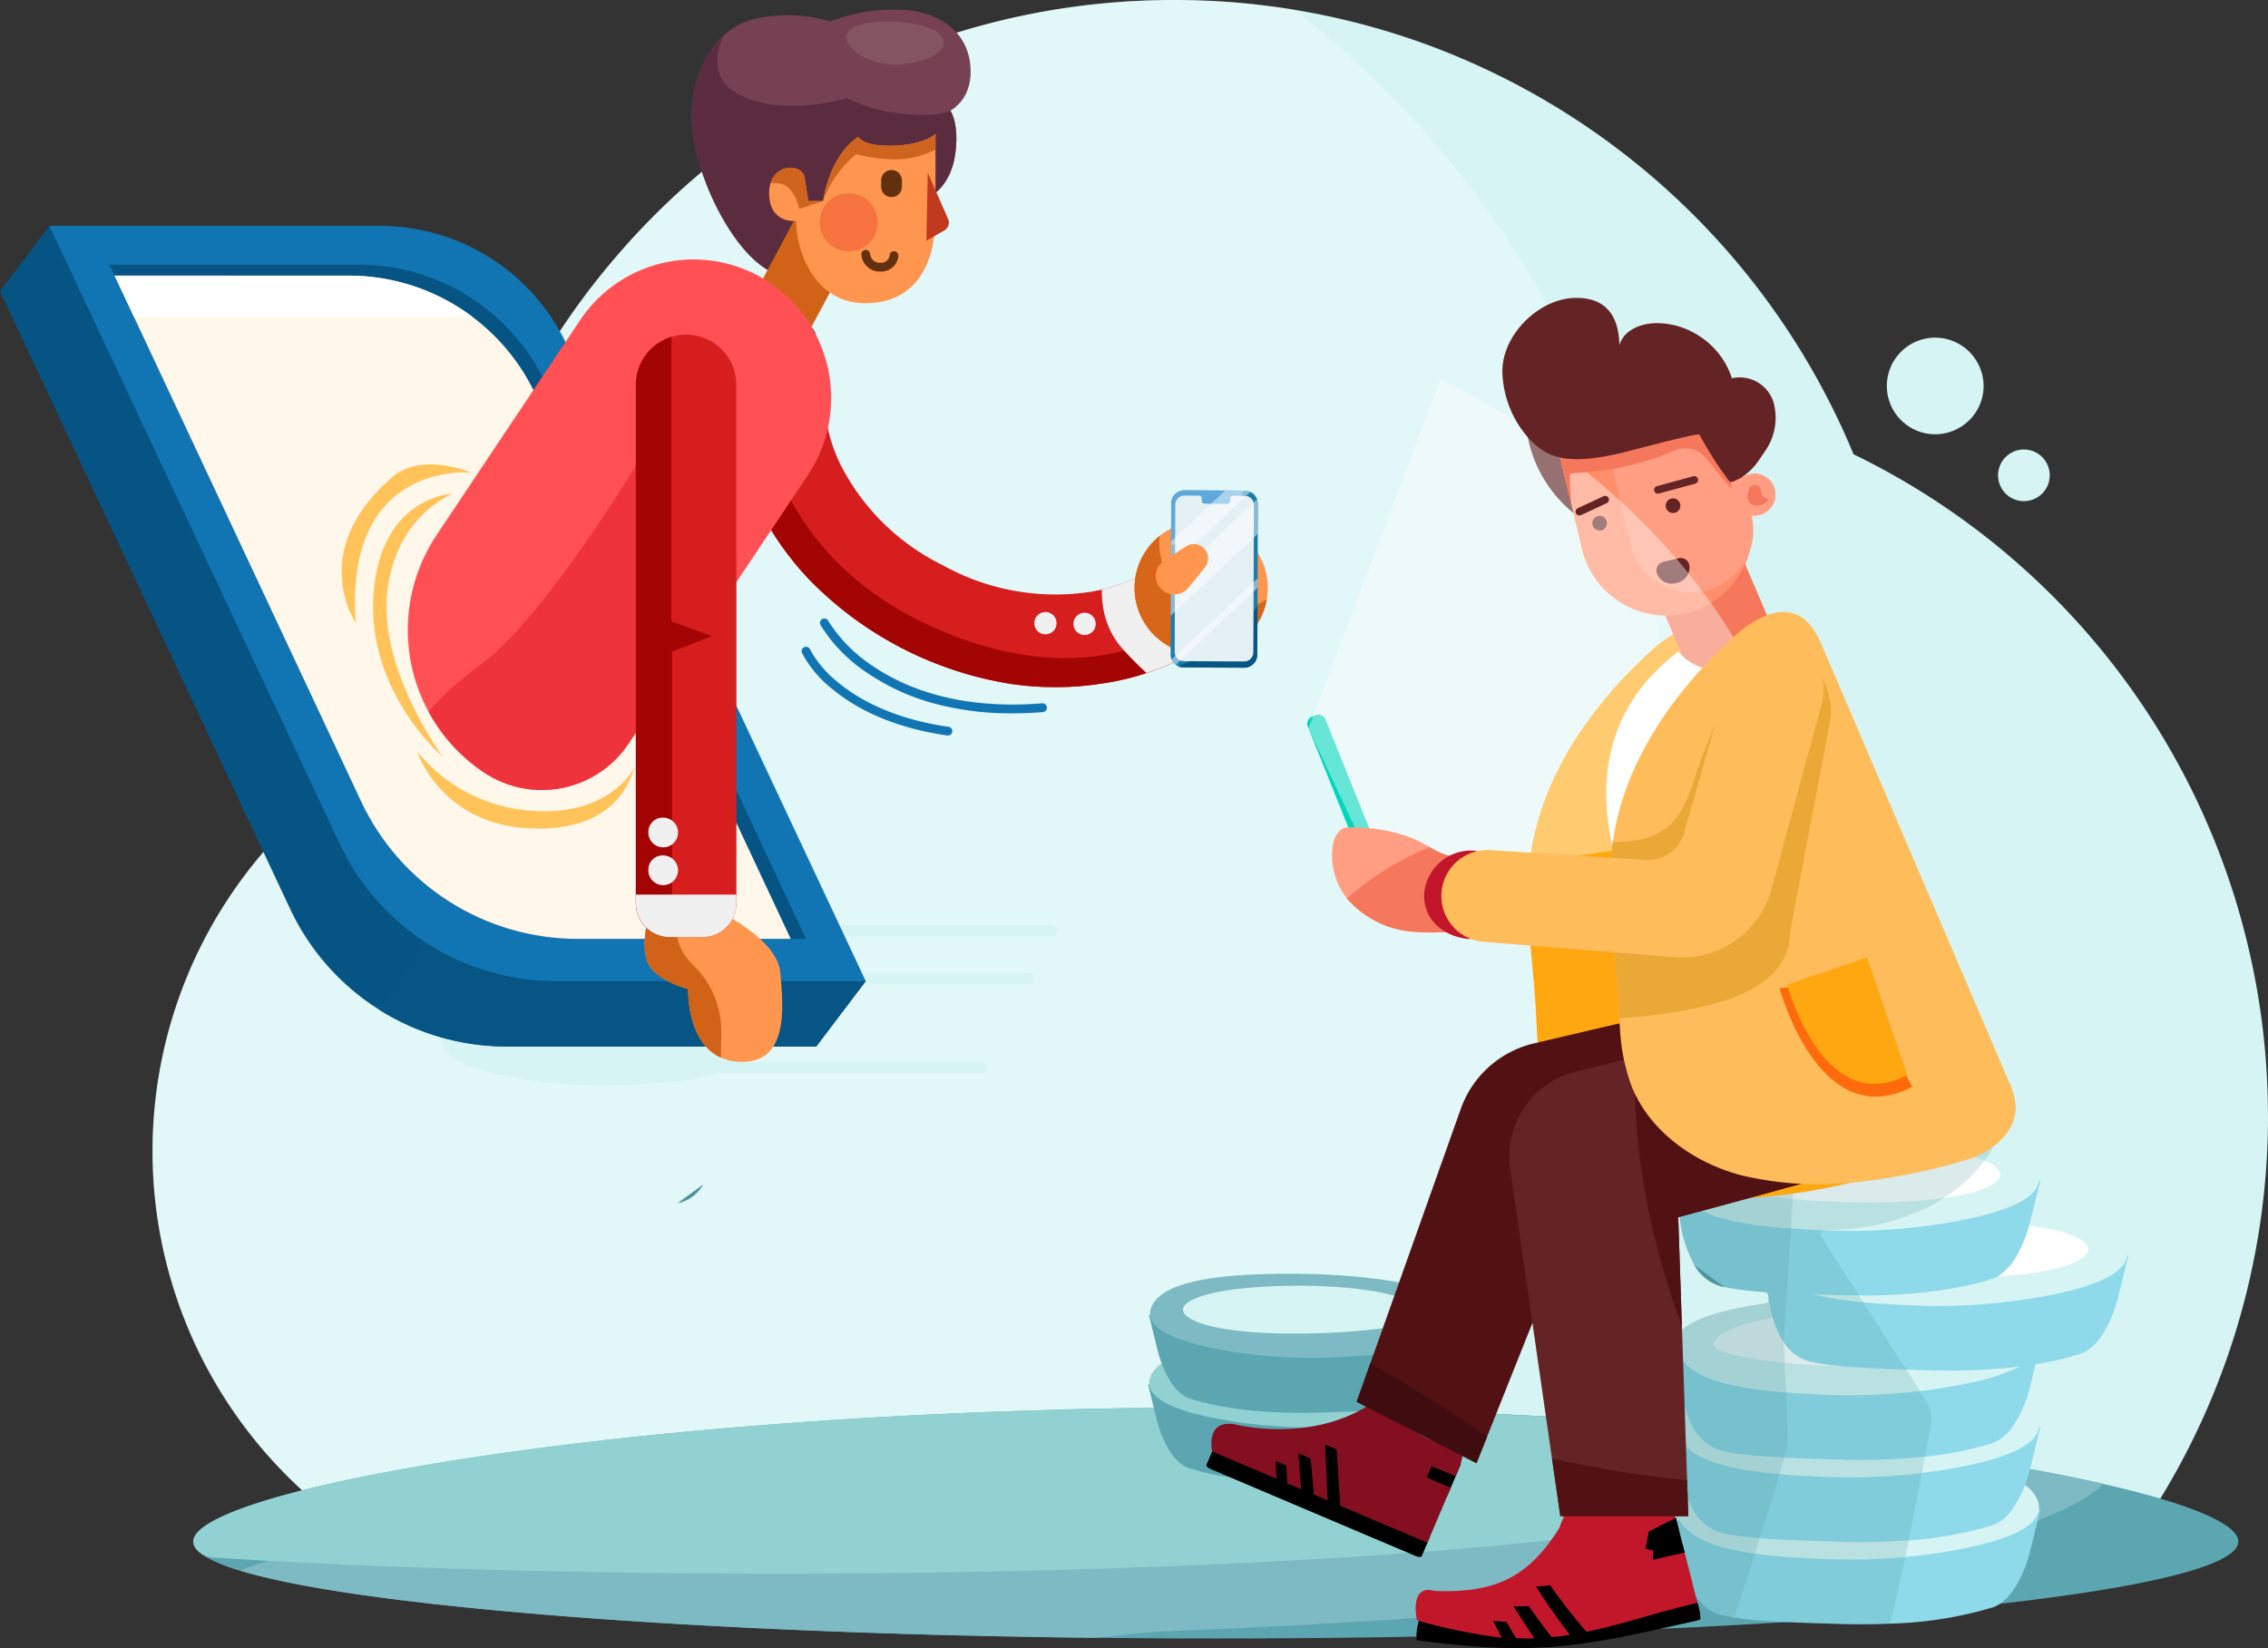 <svg xmlns="http://www.w3.org/2000/svg" xmlns:xlink="http://www.w3.org/1999/xlink" width="266.429" height="193.652" viewBox="0 0 266.429 193.652">
  <rect x="0" y="0" width="266.429" height="193.652" fill="#333333" stroke="none"/>
  <defs>
    <clipPath id="clip-path">
      <rect id="Rectangle_7808" data-name="Rectangle 7808" width="177.938" height="190.926" fill="none"/>
    </clipPath>
    <clipPath id="clip-path-2">
      <rect id="Rectangle_7813" data-name="Rectangle 7813" width="37.355" height="57.825" fill="none"/>
    </clipPath>
    <clipPath id="clip-path-3">
      <rect id="Rectangle_7814" data-name="Rectangle 7814" width="14.187" height="56.629" fill="none"/>
    </clipPath>
    <clipPath id="clip-path-4">
      <rect id="Rectangle_7816" data-name="Rectangle 7816" width="57.898" height="59.228" fill="none"/>
    </clipPath>
    <clipPath id="clip-path-5">
      <rect id="Rectangle_8168" data-name="Rectangle 8168" width="149.962" height="130.875" fill="none"/>
    </clipPath>
    <clipPath id="clip-path-7">
      <path id="Path_31409" data-name="Path 31409" d="M251.415,134.9l5.963,5.74h38.589l31.838,67.794,11.969,11.522,3.678,1.748-5.811,7.676H301.264a28.082,28.082,0,0,1-25.418-16.144l-34.093-72.6,5.811-7.676Z" transform="translate(-241.753 -132.96)" fill="none"/>
    </clipPath>
    <clipPath id="clip-path-9">
      <path id="Path_31413" data-name="Path 31413" d="M306.171,155.792a24.23,24.23,0,0,1,21.939,13.947l30.59,65.27H331.852a28.081,28.081,0,0,1-25.427-16.164l-29.551-63.053Z" transform="translate(-276.874 -155.792)" fill="none"/>
    </clipPath>
    <clipPath id="clip-path-10">
      <path id="Path_31415" data-name="Path 31415" d="M313.37,162.235a24.23,24.23,0,0,1,21.94,13.947L365.3,240.166H340.243A28.081,28.081,0,0,1,314.816,224l-28.948-61.767Z" transform="translate(-285.868 -162.235)" fill="none"/>
    </clipPath>
    <clipPath id="clip-path-12">
      <path id="Path_31419" data-name="Path 31419" d="M212.749,12.153c.436,4.122-2.339,5.43-2.339,5.43s1.11,1.546.555,5.232-2.854,4.8-2.854,4.8l-16.349,9.314c-4.4.773-9.928-7.967-11.4-15.418s2.14-13.595,7.095-14.7a17.091,17.091,0,0,1,8.839.317,19.685,19.685,0,0,1,7.491-1.387q.172,0,.342,0c4.7,0,8.19,2.4,8.616,6.425" transform="translate(-180.037 -5.728)" fill="none"/>
    </clipPath>
    <clipPath id="clip-path-13">
      <rect id="Rectangle_8156" data-name="Rectangle 8156" width="11.431" height="5.077" fill="none"/>
    </clipPath>
    <clipPath id="clip-path-15">
      <path id="Path_31424" data-name="Path 31424" d="M220.26,88.56c0,5.39-2.219,10.147-8.244,10.147s-8.125-6.223-8.125-9.671c0,0-3.171.4-3.171-3.29s4.2-3.567,4.2-1.586l.4,2.537h1.744s.674-5.271,4.122-7.531c0,0,.594,1.189,4.241,1.031s4.835-1.387,4.835-1.387Z" transform="translate(-200.72 -78.81)" fill="none"/>
    </clipPath>
    <clipPath id="clip-path-16">
      <rect id="Rectangle_8158" data-name="Rectangle 8158" width="6.817" height="6.817" fill="none"/>
    </clipPath>
    <clipPath id="clip-path-18">
      <path id="Path_31434" data-name="Path 31434" d="M98.6,264.228h0M63.511,251.973a26.633,26.633,0,0,0,11.654,11.139,27.209,27.209,0,0,0,16.677,3.223,20.135,20.135,0,0,0,6.76-2.107l-.046.028,5.72,9.239a29.561,29.561,0,0,1-10.217,3.493,35.151,35.151,0,0,1-5.656.456,36.3,36.3,0,0,1-5.1-.363,42.344,42.344,0,0,1-23.855-12.31,34.587,34.587,0,0,1-5.9-8.415A27.817,27.817,0,0,1,50.6,246.5l10.845-.678s0-.021,0-.062a18.416,18.416,0,0,0,2.068,6.208" transform="translate(-50.602 -245.764)" fill="none"/>
    </clipPath>
    <clipPath id="clip-path-20">
      <path id="Path_31437" data-name="Path 31437" d="M304.553,155.41a16.343,16.343,0,0,1,4.514,22.668L288.01,209.608a12.238,12.238,0,0,1-16.974,3.38,20.124,20.124,0,0,1-5.559-27.911l16.858-25.243a16.015,16.015,0,0,1,22.218-4.425" transform="translate(-262.087 -152.711)" fill="none"/>
    </clipPath>
    <clipPath id="clip-path-22">
      <path id="Path_31440" data-name="Path 31440" d="M299.46,536.14s6.974,3.274,7.33,7.188,1.139,10.96-4.982,10.533-5.836-8.54-5.836-8.54-4.057-1-4.839-3.345.356-5.836.356-5.836Z" transform="translate(-290.858 -536.14)" fill="none"/>
    </clipPath>
    <clipPath id="clip-path-24">
      <path id="Path_31445" data-name="Path 31445" d="M329.667,203.25v60.83a3.973,3.973,0,0,1-3.973,3.973h-3.865a3.973,3.973,0,0,1-3.973-3.973V203.25a5.906,5.906,0,1,1,11.811,0" transform="translate(-317.856 -197.344)" fill="none"/>
    </clipPath>
    <clipPath id="clip-path-26">
      <path id="Path_31448" data-name="Path 31448" d="M20.817,314.665a7.828,7.828,0,1,1-7.828-7.828,7.828,7.828,0,0,1,7.828,7.828" transform="translate(-5.161 -306.837)" fill="none"/>
    </clipPath>
    <clipPath id="clip-path-29">
      <rect id="Rectangle_7739" data-name="Rectangle 7739" width="10.149" height="20.839" fill="none"/>
    </clipPath>
    <clipPath id="clip-path-30">
      <rect id="Rectangle_7776" data-name="Rectangle 7776" width="10.235" height="20.47" fill="none"/>
    </clipPath>
  </defs>
  <g id="Family_sharing_Empty_state" data-name="Family sharing Empty state" transform="translate(-57.414 -277.042)">
    <g id="Group_19893" data-name="Group 19893" transform="translate(75.331 277.042)">
      <path id="Path_30067" data-name="Path 30067" d="M248.512,131.081a86.046,86.046,0,0,1-18.974,54c-20.5,3.5-59.869,5.865-105.065,5.865q-2.846,0-5.658-.012l-1.77-.01q-3.446-.021-6.838-.059-4.706-.053-9.3-.139l-1.138-.022q-.5-.52-.982-1.046-2.865-3.1-5.42-6.467l-.022-.028q-2.454-3.239-4.6-6.709a53.747,53.747,0,0,1-30.729,12.59q-2.023.151-4.087.153a53.689,53.689,0,0,1-31.013-9.8q-.262-.184-.521-.371A53.993,53.993,0,0,1,.018,136.629Q0,135.953,0,135.272q0-.637.016-1.27A53.946,53.946,0,0,1,33.7,85.267a85.969,85.969,0,0,1,20.242-54.5q.9-1.074,1.838-2.115a86.954,86.954,0,0,1,7.951-7.784A85.951,85.951,0,0,1,115.349.124Q117.668,0,120.017,0a86.937,86.937,0,0,1,14.114,1.148,85.7,85.7,0,0,1,16.9,4.592A86.619,86.619,0,0,1,197,47.239q1.529,3,2.824,6.137a86.44,86.44,0,0,1,48.684,77.705" transform="translate(0 0)" fill="#d6f4f4"/>
      <g id="Group_19206" data-name="Group 19206" transform="translate(0.015 0)" opacity="0.3">
        <g id="Group_19205" data-name="Group 19205">
          <g id="Group_19204" data-name="Group 19204" clip-path="url(#clip-path)">
            <path id="Path_30069" data-name="Path 30069" d="M178.136,90.557a112.578,112.578,0,0,1-17.714,60.8,113.615,113.615,0,0,1-43.2,39.57q-3.446-.021-6.838-.059-4.706-.053-9.3-.14-.605-.763-1.194-1.539-2.621-3.46-4.918-7.166-.705.6-1.43,1.171l-.022-.028q-2.454-3.239-4.6-6.709A53.747,53.747,0,0,1,58.2,189.047q-2.023.151-4.087.153a53.692,53.692,0,0,1-31.013-9.8q-.262-.184-.521-.371A53.993,53.993,0,0,1,.2,136.629Q.23,135.321.2,134A53.946,53.946,0,0,1,33.883,85.267a85.968,85.968,0,0,1,20.242-54.5q.994-1.051,1.838-2.115a86.967,86.967,0,0,1,7.951-7.784A85.951,85.951,0,0,1,115.53.124Q117.849,0,120.2,0a86.938,86.938,0,0,1,14.114,1.148A113.764,113.764,0,0,1,151.6,17.768Q154,20.609,156.2,23.6a112.5,112.5,0,0,1,20.517,48.99,113.866,113.866,0,0,1,1.419,17.962" transform="translate(-0.197 0)" fill="#fff"/>
          </g>
        </g>
      </g>
      <path id="Path_30070" data-name="Path 30070" d="M2548.6,505.012a5.676,5.676,0,1,1,1.656-7.852,5.647,5.647,0,0,1-1.656,7.852" transform="translate(-2336.087 -454.907)" fill="#d6f4f4"/>
      <path id="Path_30071" data-name="Path 30071" d="M2708.74,661.43a3.035,3.035,0,1,1-3.035-3.035,3.035,3.035,0,0,1,3.035,3.035" transform="translate(-2485.868 -605.58)" fill="#d6f4f4"/>
      <path id="Path_30072" data-name="Path 30072" d="M299.885,2077.219c0,2.005-5.463,3.889-15.056,5.526-20.5,3.5-59.869,5.865-105.065,5.865q-2.846,0-5.658-.012-4.345-.021-8.607-.069-5.291-.059-10.435-.161c-15.166-.3-29.282-.872-41.757-1.66-5.807-.366-11.258-.779-16.294-1.234q-2.573-.231-5-.477-.9-.091-1.781-.185l-.439-.047c-.055,0-.11-.011-.164-.017l-.413-.045q-.823-.087-1.627-.18l-.641-.073-.816-.095-.578-.068-.493-.06-.7-.085-.022,0q-1.212-.15-2.372-.3l-.242-.032-.241-.033c-.161-.021-.322-.043-.48-.065l-.911-.126-.735-.1-.362-.053-.318-.047-.773-.115-.125-.02-.409-.062c-.354-.054-.7-.11-1.049-.165l-.278-.045-.212-.035-.529-.086-.1-.016-.153-.026-.5-.084-.488-.084-.4-.072-.315-.056-.236-.043-.234-.043q-.581-.106-1.141-.216l-.388-.076-.49-.1-.64-.133-.455-.1-.207-.045-.335-.074q-.624-.138-1.208-.279l-.194-.047-.192-.047c-.1-.023-.194-.047-.289-.072l-.235-.06-.132-.033-.395-.1-.341-.092q-.591-.163-1.131-.326a18.858,18.858,0,0,1-3.909-1.569,4.96,4.96,0,0,1-1-.735c-.032-.031-.063-.063-.095-.1s-.075-.082-.108-.125c-.017-.02-.032-.04-.047-.061,0,0,0,0,0,0-.019-.026-.038-.051-.054-.077a1.31,1.31,0,0,1-.074-.117c-.022-.038-.042-.079-.061-.119l-.014-.032c-.005-.01-.01-.021-.014-.031s-.014-.037-.019-.055c0,0,0-.006,0-.007-.006-.018-.011-.033-.016-.05a.7.7,0,0,1-.02-.079.185.185,0,0,1-.009-.039.015.015,0,0,1,0-.006.1.1,0,0,1,0-.014l0-.015a.832.832,0,0,1-.01-.083c0-.031,0-.061,0-.092s0-.049,0-.073,0-.04.005-.06h0a.182.182,0,0,1,0-.031.031.031,0,0,1,0-.009.077.077,0,0,1,0-.015c0-.01,0-.022.006-.032s.008-.041.013-.06a.394.394,0,0,1,.011-.042c0-.007,0-.015.006-.023s.012-.039.02-.057c0,0,0,0,0,0,.007-.021.014-.039.023-.06.017-.044.038-.086.06-.131.012-.025.027-.05.041-.076l.047-.076a2.189,2.189,0,0,1,.167-.23l.064-.078.071-.077h0l.064-.067.082-.081h0c.059-.056.122-.113.189-.17s.113-.1.174-.144l.077-.06c.053-.04.107-.08.163-.12.139-.1.291-.2.453-.3l.129-.081c.045-.027.089-.054.135-.08l.139-.082.035-.02.036-.02c.023-.013.048-.027.072-.039.1-.055.2-.108.3-.162l.15-.077.246-.124q.126-.062.258-.124l.13-.061.268-.122c.046-.019.091-.04.139-.061.112-.05.226-.1.345-.149.045-.02.09-.039.136-.057l.222-.093.184-.075.084-.033.084-.034.066-.025.068-.026.176-.069.454-.172c.156-.056.314-.115.476-.172l.234-.082c.028-.01.058-.022.087-.031l.087-.03c.073-.026.146-.049.219-.076l.223-.075c.075-.026.15-.051.226-.075s.152-.049.228-.076l.261-.084h0c.176-.056.355-.114.537-.17l.553-.17.571-.169h0c.1-.03.193-.058.291-.086l.131-.037.132-.038c.1-.029.193-.055.29-.083l.123-.035.122-.034.313-.085c.078-.023.156-.044.235-.065.056-.016.112-.032.168-.046l.169-.047.225-.059.225-.06.094-.024c.276-.073.556-.144.84-.218l.3-.076q.618-.155,1.266-.31.376-.091.761-.18l.255-.061.3-.068h0l.6-.138.307-.069.162-.036.082-.018.082-.018c.068-.016.139-.03.207-.046l.21-.046.9-.194.052-.011c.22-.047.441-.094.665-.139l.4-.083q.892-.187,1.825-.37l.059-.01.128-.026.188-.036q.563-.109,1.138-.219l.192-.036.193-.036.387-.072.391-.073q1.234-.229,2.523-.452l.432-.074c.144-.026.289-.05.433-.075l.671-.115.421-.07.424-.069c.14-.025.283-.047.426-.071.239-.04.481-.08.724-.119l.476-.077.484-.078.243-.038.244-.04.441-.068.446-.069.9-.136.453-.068.455-.068.342-.05.344-.051c.231-.035.461-.069.694-.1l1.078-.155.371-.052.367-.052h.005l.9-.125,1.111-.152.56-.074,1.13-.15c.189-.024.38-.048.57-.074l.86-.11.868-.108q.58-.074,1.168-.146l.279-.035.281-.034.563-.067c.188-.022.376-.046.566-.067l.57-.069.289-.033.291-.034.783-.091.789-.089q1.92-.217,3.9-.424l.816-.086.384-.04.192-.019.192-.02.3-.03.3-.031q.607-.062,1.219-.121c.183-.018.367-.037.553-.054l.03,0,.03,0,.2-.019.2-.02.4-.038q1.454-.139,2.934-.272c.317-.03.636-.058.956-.087l1.2-.1,1.207-.1.547-.045.55-.047,1.945-.157.653-.053.327-.025.327-.025,1.573-.119.3-.023.3-.023.3-.022.3-.022q.949-.07,1.9-.137l.638-.044.971-.066.384-.025c.127-.009.254-.018.382-.024l.618-.04.621-.04,1.236-.079h0l1.243-.076q.95-.059,1.907-.112c.421-.023.843-.048,1.266-.071l.332-.019.333-.018.667-.037,1.78-.093.082,0q1.288-.066,2.586-.126l1.211-.055.742-.033.982-.041.984-.042.575-.023.574-.024,1.494-.056.332-.011c.111-.005.221-.008.332-.012l.18-.006c.383-.015.768-.028,1.153-.041l2.008-.065.671-.021,1.709-.05,1.237-.032.21-.005.223-.006c.062,0,.123,0,.184,0l.9-.022.59-.014.591-.014q1.046-.023,2.1-.043h0q1.368-.027,2.745-.047h.145q.621-.01,1.244-.019l1.388-.017c.3,0,.6-.007.9-.01l.217,0,1.116-.01c.372,0,.743-.006,1.117-.007l1.047-.008,1.125,0q.871,0,1.747,0h.579l1.834,0q.735,0,1.467.005h.233l1.477.009,1.531.012.194,0q.8.008,1.588.017.825.009,1.647.021l1.641.026,1.635.029,1.4.027c.465.009.928.02,1.391.031.308.008.617.015.924.022l.922.023.662.016.144,0,.115,0,.45.011.558.016.824.024.4.011.43.015.118,0h.027l.111,0,.618.02.118,0,.185.006.831.026.4.014.276.01.123,0,.418.014.487.017.365.013.085,0,.374.013.1,0,.47.018h.032l.5.019.768.031c.144,0,.288.011.432.017l.461.018.4.017.491.021,1.034.044.739.033.409.018.038,0,.383.017q.388.017.774.037h.024l1.012.049.25.012h.006l.243.011.12.006c.239.013.477.025.715.037.138.007.274.015.411.021l.081,0,1.2.064.453.024.743.042.121.006.032,0,.526.03.511.029.528.03.372.021c.095.005.189.012.283.016l.318.02.817.049,1.652.1.038,0,.037,0,.754.049.114.007.812.053.836.056.545.037.154.01.134.009.829.058.227.017.321.022.277.02.13.009.129.009.248.018.138.01.179.013.349.025h0l.22.017.533.04.531.04.066,0,.024,0c.075.007.149.012.225.017l.5.038.648.05.662.052.184.015.1.008h.018l.32.026.658.054.624.051.8.065.792.067c.505.043,1.008.085,1.508.131l1.024.091,1.019.092,1.012.093.853.08q.762.072,1.516.146l.629.061.155.015q.911.09,1.811.183c.245.024.488.05.732.075l.728.076.334.035c.033,0,.066.006.1.01l.233.024.312.033.467.051.325.035.391.043.712.078.71.079.7.08.416.047.414.048.812.094q1.616.189,3.186.384h0l.3.038.365.045.662.084.339.043.16.021.685.088.305.04.491.065.652.086q1.3.174,2.562.352l1.255.178.62.09.617.09c.41.06.816.122,1.218.182l.208.031.368.057.624.1.593.092.589.093.073.012.655.1.4.065.038.006.575.094q1.1.181,2.161.363l.306.054.332.057.166.029.351.061.1.019.1.018.555.1.931.169.307.057.347.064q.818.152,1.611.305l.265.052.5.1q.684.133,1.349.27l.66.136c.3.062.592.124.884.186l.722.155.314.069q.625.137,1.228.274,2.651.6,4.9,1.215,1.593.433,2.971.867c5.168,1.627,8,3.238,8,4.682" transform="translate(-54.859 -1896.088)" fill="#5ca6b1"/>
      <path id="Path_30073" data-name="Path 30073" d="M346.638,2070.455c-2.479,2.447-8.322,5.011-17.994,7.42q-1.6.4-3.334.788c-17.332,3.905-45.191,7.3-85.646,8.968l-1.594.064-1.189.047c-2.957.114-5.867.538-8.762.787q-5.291-.059-10.435-.161c-15.166-.3-29.282-.872-41.757-1.66-5.807-.366-11.258-.78-16.294-1.234q-2.573-.231-5-.477-.9-.091-1.781-.185l-.439-.047c-.055,0-.11-.011-.164-.017l-.413-.045q-.824-.087-1.627-.18l-.641-.073-.816-.095-.578-.068-.493-.06-.7-.085-.022,0q-1.339-.165-2.614-.336-1.213-.161-2.367-.327l-.362-.053q-.553-.081-1.091-.162l-.125-.02-.409-.062c-.354-.054-.7-.11-1.049-.165-.165-.026-.328-.053-.49-.08l-.529-.086-.251-.042-.5-.084-.488-.084-.4-.072-.315-.056-.236-.043-.234-.043q-.581-.106-1.141-.216l-.389-.076-.49-.1-.639-.133-.455-.1q-.275-.059-.542-.119-.624-.138-1.208-.279l-.194-.047c-.29-.07-.573-.141-.848-.212l-.395-.1-.341-.092q-.591-.162-1.131-.325,1.558-.565,3.308-1.143h0q2.3-.762,4.925-1.547,1.551-.464,3.208-.93h0q.56-.159,1.134-.317,2.127-.591,4.416-1.186a540.646,540.646,0,0,1,62.2-11.685h0c5.752-.769,11.671-1.484,17.723-2.135h.012c.062,0,.123,0,.184,0l.9-.022.59-.014c.084,0,.168,0,.253-.006l.339-.007q1.046-.023,2.1-.043h0q1.368-.027,2.745-.047h.145c.415-.008.828-.014,1.244-.019l1.388-.017c.3,0,.6-.007.9-.01l.217,0c.372,0,.744-.007,1.117-.01s.743-.006,1.116-.007l1.047-.008,1.125,0q.871,0,1.747,0h.579l1.834,0q.735,0,1.467.005h.233l1.477.009,1.531.012.194,0q1.623.016,3.235.038,2.35.033,4.671.083,1.626.033,3.237.075l.662.016.144,0,.565.015.558.016.824.024.4.011.547.017h.027l.111,0,.737.024.185.006.832.027.4.013.275.01.123,0,.417.014.487.017.365.013.085,0,.375.013.075,0,.146.005.353.013h.006c.174,0,.346.012.52.019l.768.031.893.035.4.017.491.021,1.034.044.739.033.409.018.038,0,.383.017q.388.017.774.037h.024l1.012.049.25.012h.006l.617.031.46.022c.138.007.274.015.411.021l1.281.068.453.024.743.042.121.006.032,0,.526.03.511.029.528.03.372.021c.095.005.189.012.283.016l.318.02.816.049,1.652.1.038,0,.791.051.114.007.812.053.836.056.545.037.154.01.134.009,1.056.075.321.022.277.02.13.009.515.037.179.013.349.025h0l.431.031.323.025.531.04.066,0,.025,0,.225.017,1.807.141.184.015.1.008.338.027.658.054.624.051.8.065.792.067c.505.043,1.008.085,1.508.131l1.024.091,1.019.092,1.012.093.853.08q.762.072,1.516.146l.629.061q.989.1,1.966.2c.245.024.489.05.732.075l.728.076.334.035c.033,0,.066.006.1.01q.508.053,1.012.108l.325.035q.554.059,1.1.121l.71.079.7.08.416.047.414.047.812.095q1.616.189,3.186.384l.308.039.365.045,1,.127.16.021.685.088.305.04,1.143.151q1.3.174,2.562.352l1.255.178,1.237.18c.41.06.816.122,1.218.182s.8.122,1.2.183l.593.092.589.093.073.012,1.053.168.038.006.575.094q1.1.181,2.161.363l.638.11.166.029.45.079.1.018.555.1.931.169c.219.041.438.079.654.121q.818.152,1.611.305,1.08.209,2.114.42l.66.136c.3.062.592.124.884.186l.722.155.314.069q.625.137,1.228.274" transform="translate(-117.481 -1896.088)" fill="#7ebac4"/>
      <path id="Path_30074" data-name="Path 30074" d="M248.334,2069.609c0,6.291-53.779,11.392-120.121,11.392-21.771,0-42.188-.55-59.8-1.51q-3.272-.178-6.412-.375a2.827,2.827,0,0,1-1.8-.785c-.032-.031-.064-.064-.095-.1s-.074-.082-.108-.124l-.048-.062h0c-.019-.026-.038-.052-.054-.077a1.251,1.251,0,0,1-.073-.117c-.022-.038-.043-.079-.06-.119-.009-.021-.019-.042-.027-.063s-.016-.037-.021-.055a.028.028,0,0,1,0-.008.491.491,0,0,1-.016-.05.609.609,0,0,1-.021-.078.257.257,0,0,1-.008-.04.013.013,0,0,1,0-.006.15.15,0,0,1-.005-.031,1.07,1.07,0,0,1-.015-.175c0-.024,0-.05,0-.074s0-.04.005-.06h0a.218.218,0,0,1,.006-.04.084.084,0,0,1,0-.016.175.175,0,0,1,.006-.032.532.532,0,0,1,.013-.059c0-.014.007-.029.011-.042l.006-.023c.006-.019.013-.04.02-.058a0,0,0,0,1,0,0c.007-.02.014-.04.023-.059.017-.044.038-.087.06-.132.012-.024.027-.049.042-.076l.046-.076a2.351,2.351,0,0,1,.167-.23l.064-.077c.023-.026.046-.051.071-.077v0l.064-.067.082-.08c.059-.057.122-.114.189-.171s.114-.1.174-.144l.077-.06c.052-.04.106-.081.163-.12q.21-.15.453-.3l.129-.081c.045-.027.089-.054.135-.081s.092-.054.14-.08l.071-.041c.023-.014.048-.027.072-.04.1-.054.2-.107.3-.162.049-.026.1-.051.15-.077l.245-.124.258-.123.13-.061.267-.122.139-.062c.113-.05.226-.1.345-.149l.136-.057.222-.092.184-.075.168-.066c.022-.01.044-.018.066-.026s.045-.018.068-.027l.176-.069.455-.171c.155-.057.314-.115.476-.172q.116-.042.235-.083l.173-.061c.073-.026.146-.05.22-.075.147-.052.3-.1.448-.152l.23-.075.261-.085h0c.176-.056.356-.114.537-.17s.366-.114.554-.17l.571-.17h0l.292-.084c.086-.026.174-.05.262-.075l.29-.084.245-.067.313-.087c.078-.023.156-.044.236-.065l.338-.092c.148-.04.3-.08.449-.119.307-.081.617-.161.934-.242l.3-.075c.413-.1.835-.207,1.266-.311q.5-.12,1.019-.24.594-.139,1.21-.276l.163-.037.163-.035.208-.047.21-.046c.3-.066.6-.129.9-.194l.052-.011.664-.14.4-.083q.893-.185,1.826-.368l.187-.037.188-.037c.375-.073.754-.146,1.138-.219l.385-.072.387-.073.391-.073q1.234-.229,2.524-.453l.866-.148c.222-.038.445-.077.669-.114l.421-.071c.141-.023.283-.048.423-.07l.427-.071.724-.118.477-.077.484-.077c.162-.025.324-.05.487-.076l.441-.069.445-.069.9-.136.908-.136c.227-.034.457-.069.686-.1l.694-.1,1.078-.155.743-.1.9-.125,1.112-.151.56-.075,1.131-.149.569-.074c.571-.073,1.148-.147,1.729-.219q.58-.074,1.168-.145l.56-.068.563-.069.565-.067.57-.068.29-.033.291-.033.783-.092.789-.088q1.919-.217,3.9-.425l.815-.085.384-.039.385-.039.3-.03.3-.031,1.219-.121.553-.054.03,0,.029,0,.4-.039.4-.038q1.453-.139,2.933-.274l.956-.085,1.2-.106c.4-.035.8-.069,1.207-.1l1.1-.093q.968-.08,1.946-.157l.653-.051.655-.051c.523-.041,1.047-.08,1.574-.119l.6-.045.3-.023.3-.022q1.264-.092,2.541-.179.485-.034.971-.065l.384-.026c.127-.01.254-.018.383-.025l.618-.04c.206-.014.413-.028.62-.04l1.236-.078h0q.619-.04,1.243-.076.95-.058,1.906-.111.632-.037,1.267-.072l.333-.019,1-.054,1.781-.092.082,0q1.287-.065,2.585-.126c.65-.03,1.3-.059,1.953-.088l1.968-.083,1.148-.046,1.493-.056.333-.012.332-.012.179-.007c.384-.014.768-.027,1.153-.04l2.007-.066.671-.021,1.708-.05,1.237-.032.421-.01h.014l.182,0,.9-.022,1.181-.027q1.045-.023,2.1-.042h0q1.367-.027,2.745-.048l1.389-.02,1.387-.017.9-.009.217,0,1.116-.011,1.117-.007,2.172-.012q1.159,0,2.327,0,6.715,0,13.247.125,1.4.027,2.786.059l.925.022.922.023.921.024,1.832.052.4.011.43.014.145,0,.73.023.118,0q.909.029,1.813.061l.417.014.487.018.9.033.49.018.031,0,.5.019.769.03.432.018.461.019.4.016.491.021,1.033.045.739.033.446.02.384.018.774.037,1.036.05.874.043.46.023.412.02.08,0,1.2.063.453.025.743.041.121.006.031,0,.527.03.511.029.529.03.371.022.284.017.318.019.817.049,1.653.1.074.005.755.048.114.007.812.053.835.056.545.037.154.01.133.01.829.057.548.04.277.02.823.059.349.025.223.017.211.014.853.065.066.005.175.012.571.044.648.05.662.052.185.014.1.009h.018l.978.08.624.051.8.066.792.067c7.666,2,11.964,4.033,11.964,5.812" transform="translate(-54.861 -1896.098)" fill="#91d1d1"/>
      <rect id="Rectangle_7817" data-name="Rectangle 7817" width="248.512" height="193.651" transform="translate(0 0)" fill="none"/>
      <rect id="Rectangle_7818" data-name="Rectangle 7818" width="248.512" height="193.651" transform="translate(0 0)" fill="none"/>
    </g>
    <path id="Path_30066" data-name="Path 30066" d="M335.066,715.66a3.035,3.035,0,1,1-3.035-3.035,3.035,3.035,0,0,1,3.035,3.035" transform="translate(-227.274 -378.419)" fill="#d6f4f4"/>
    <path id="Path_30068" data-name="Path 30068" d="M249.145,899.476a5.674,5.674,0,1,1-5.674-5.674,5.674,5.674,0,0,1,5.674,5.674" transform="translate(-143.389 -545.062)" fill="#d6f4f4"/>
    <path id="Path_30093" data-name="Path 30093" d="M460.547,1472.535a4.647,4.647,0,0,1-.918,1.194c-1.645,1.617-5.153,2.289-8.467,2.619-1.651.164-3.254.244-4.556.313q-1.339.071-2.686.083-.725.007-1.451,0c-1.567-.023-3.132-.106-4.684-.252a55.382,55.382,0,0,1-6.269-.946c-.321-.067-.666-.144-1.023-.229-2.592-.619-5.862-1.718-6.053-3.592a1.9,1.9,0,0,1,.126-.877c1.1-2.907,7.134-4.12,17.912-3.962.359.006.723.012,1.092.021,1.549.034,12.777.452,16.217,3.053a1.908,1.908,0,0,1,.76,2.579" transform="translate(-315.054 -1072.158)" fill="#d6f4f4"/>
    <g id="Group_19894" data-name="Group 19894" transform="translate(192.287 426.71)">
      <path id="Path_30095" data-name="Path 30095" d="M1457.989,2022.875l1.021,4.165c.388,1.581,1.622,4.944,3.764,5.641,2.746.894,7.624,1.849,15.021,1.65,4.953-.133,9.7-.292,12.081-.895,3.191-.807,4.05-5.257,4.207-7.549l.236-3.471Z" transform="translate(-1457.989 -2009.853)" fill="#5ca6b1"/>
      <path id="Path_30096" data-name="Path 30096" d="M1494.932,1970.71c-3.44-2.6-14.668-3.018-16.217-3.053-11.463-.258-17.87.937-19,3.941-1.021,2.707,3.951,4.065,6.949,4.7a58.573,58.573,0,0,0,15.089,1.119c3.917-.207,10.558-.509,13.023-2.932,1.629-1.6,1.405-2.831.159-3.773" transform="translate(-1459.448 -1959.454)" fill="#91d1d1"/>
      <path id="Path_30097" data-name="Path 30097" d="M1508.091,1988.6c-1.543-1.446,2.238-3.317,12.156-3.458s15.564,1.628,16.183,3.27c.813,2.156-24.383,3.893-28.339.188" transform="translate(-1503.765 -1975.564)" fill="#fff"/>
      <path id="Path_30098" data-name="Path 30098" d="M1459.189,1921.043l1.021,4.165c.387,1.58,1.621,4.944,3.764,5.641,2.746.894,7.624,1.849,15.021,1.651,4.954-.133,9.7-.292,12.082-.895,3.191-.807,4.05-5.257,4.206-7.549l.237-3.472Z" transform="translate(-1459.092 -1916.189)" fill="#5ca6b1"/>
      <path id="Path_30099" data-name="Path 30099" d="M1496.132,1868.878c-3.44-2.6-14.668-3.018-16.217-3.053-11.463-.257-17.871.937-19,3.941-1.021,2.707,3.951,4.066,6.949,4.7a58.553,58.553,0,0,0,15.089,1.119c3.916-.207,10.558-.509,13.023-2.932,1.629-1.6,1.406-2.831.159-3.773" transform="translate(-1460.551 -1865.791)" fill="#7ebac4"/>
      <path id="Path_30100" data-name="Path 30100" d="M1509.291,1886.771c-1.543-1.445,2.238-3.317,12.155-3.458s15.564,1.628,16.183,3.271c.813,2.156-24.384,3.894-28.338.187" transform="translate(-1504.87 -1881.9)" fill="#d6f4f4"/>
    </g>
    <path id="Path_30101" data-name="Path 30101" d="M769.232,1737.048c-.1.026-.214.052-.327.076l3.012-2.2a4.462,4.462,0,0,1-2.685,2.128" transform="translate(-631.894 -1318.708)" fill="#4c969b"/>
    <path id="Path_30115" data-name="Path 30115" d="M759.973,1356.831H711.994a.633.633,0,1,1,0-1.266h47.979a.633.633,0,1,1,0,1.266" transform="translate(-578.966 -969.783)" fill="#d6f4f4"/>
    <path id="Path_30116" data-name="Path 30116" d="M725.407,1426.454H677.428a.633.633,0,1,1,0-1.266h47.979a.633.633,0,0,1,0,1.266" transform="translate(-547.173 -1033.821)" fill="#d6f4f4"/>
    <path id="Path_30117" data-name="Path 30117" d="M782.928,1556.854H745.941a.633.633,0,1,1,0-1.266h36.987a.633.633,0,0,1,0,1.266" transform="translate(-610.191 -1153.761)" fill="#d6f4f4"/>
    <g id="Group_19895" data-name="Group 19895" transform="translate(254.214 410.065)">
      <path id="Path_30120" data-name="Path 30120" d="M2232.224,2204.146l.1,1.493.176,2.588c.021.3.052.63.1.983v0c.348,2.821,1.516,7.045,4.85,7.889a33.771,33.771,0,0,0,5.432.7c2.593.177,5.645.269,8.769.354,2.037.055,3.913.035,5.63-.041a46.041,46.041,0,0,0,12.027-1.9c.093-.029.184-.064.274-.1,2.349-1,3.712-4.737,4.151-6.529l1.2-4.9-.161,0h0l-3.115-.039h0l-1.723-.021h0l-2.52-.032-7.182-.09-11.116-.14-12.427-.157h0l-2.817-.035h0l-1.348-.017Z" transform="translate(-2232.044 -2160.358)" fill="#8edaea"/>
      <path id="Path_30121" data-name="Path 30121" d="M2230.264,2146.394a5.5,5.5,0,0,0,1.08,1.4c2.822,2.774,10.3,3.184,14.946,3.427l.363.02a71.04,71.04,0,0,0,10.338-.2,65.034,65.034,0,0,0,7.4-1.115c3.12-.66,8.061-1.987,8.316-4.492a2.228,2.228,0,0,0-.148-1.031,4.048,4.048,0,0,0-1.492-1.829c-1.432-1.039-3.76-1.776-6.972-2.241q-2.173-.313-4.885-.461-3.934-.218-8.989-.1c-.455.01-1.619.048-3.173.148a79.95,79.95,0,0,0-8.473.957c-3.026.534-5.858,1.319-7.393,2.467l-.024.018a2.244,2.244,0,0,0-.894,3.031" transform="translate(-2229.984 -2101.114)" fill="#d6f4f4"/>
      <path id="Path_30122" data-name="Path 30122" d="M2319,2164.4c1.813-1.7-2.631-3.9-14.289-4.065s-18.3,1.914-19.023,3.844c-.955,2.535,28.663,4.577,33.312.221" transform="translate(-2281.199 -2120.05)" fill="#fff"/>
      <path id="Path_30123" data-name="Path 30123" d="M2232.224,2083.779l.1,1.494.176,2.587a17.67,17.67,0,0,0,.741,4.019,11.684,11.684,0,0,0,.622,1.576,5.653,5.653,0,0,0,3.582,3.279c2.354.6,6.663.823,11.432.972.911.03,1.837.055,2.77.08a75.333,75.333,0,0,0,7.81-.173,42.921,42.921,0,0,0,9.847-1.767,4.925,4.925,0,0,0,2.348-1.915,12.735,12.735,0,0,0,1.476-2.821,16.084,16.084,0,0,0,.6-1.9l1.2-4.9-.16,0-3.117-.039-1.722-.022h0l-7.855-.1-12.963-.164-12.427-.157h0l-2.817-.036Z" transform="translate(-2232.044 -2049.647)" fill="#8edaea"/>
      <path id="Path_30124" data-name="Path 30124" d="M2230.264,2026.037a5.5,5.5,0,0,0,1.08,1.4c1.485,1.459,4.26,2.264,7.231,2.735a78.225,78.225,0,0,0,7.984.705h.006l.087,0c.132.008.264.014.4.02a71.1,71.1,0,0,0,9.02-.14h0q1.452-.116,2.892-.293c1.733-.213,3.448-.492,5.135-.84l.3-.061c3.119-.66,8.06-1.987,8.316-4.492a2.217,2.217,0,0,0-.148-1.032,4.05,4.05,0,0,0-1.492-1.83c-1.432-1.038-3.76-1.776-6.972-2.24a60.985,60.985,0,0,0-6.264-.526q-3.419-.13-7.61-.035c-.455.01-1.619.048-3.173.148a79.73,79.73,0,0,0-8.469.956h0c-3.027.534-5.86,1.319-7.4,2.468a.257.257,0,0,0-.024.016,2.246,2.246,0,0,0-.894,3.032" transform="translate(-2229.984 -1990.411)" fill="#d6f4f4"/>
      <path id="Path_30125" data-name="Path 30125" d="M2319,2044.035c1.813-1.7-2.631-3.9-14.289-4.065s-18.3,1.914-19.023,3.844c-.955,2.535,28.663,4.577,33.312.221" transform="translate(-2281.199 -2009.344)" fill="#fff"/>
      <path id="Path_30126" data-name="Path 30126" d="M2232.224,1963.425l.1,1.494.176,2.586a17.67,17.67,0,0,0,.741,4.02,11.739,11.739,0,0,0,.622,1.575,5.653,5.653,0,0,0,3.582,3.279c2.392.6,6.8.829,11.664.98.836.026,1.684.049,2.538.072a71.894,71.894,0,0,0,9.743-.352,39.939,39.939,0,0,0,7.914-1.588,4.928,4.928,0,0,0,2.348-1.913,12.736,12.736,0,0,0,1.476-2.823,16.032,16.032,0,0,0,.6-1.9l.646-2.638.554-2.258-.159,0h0l-4.839-.061h0l-12.743-.162-8.073-.1-4.347-.054-8.08-.1h0Z" transform="translate(-2232.044 -1938.947)" fill="#8edaea"/>
      <path id="Path_30127" data-name="Path 30127" d="M2230.176,1905.466c.029.068.06.137.094.208a5.476,5.476,0,0,0,1.081,1.4c1.485,1.461,4.261,2.265,7.233,2.736h0a77.984,77.984,0,0,0,7.984.706h0l.084,0c.132.008.265.014.4.02,2,.1,4.014.108,6.019.033q1.5-.054,2.994-.173h.007q1.332-.107,2.653-.263c1.815-.217,3.61-.506,5.374-.869l.3-.061a24.36,24.36,0,0,0,6.086-1.969h0c1.232-.667,2.125-1.5,2.23-2.522a2.239,2.239,0,0,0-.15-1.033c-.665-1.76-2.872-2.993-6.59-3.749h0a71.145,71.145,0,0,0-14.332-.909q-.7.008-1.414.025c-.361.008-1.166.034-2.26.094h-.005c-.283.015-.588.032-.907.054-1.682.108-3.823.286-6.016.578h0c-.75.1-1.5.214-2.249.341-3.119.537-6.058,1.336-7.625,2.521a3.107,3.107,0,0,0-1.015,1.191,2.021,2.021,0,0,0,.026,1.633" transform="translate(-2229.99 -1879.702)" fill="#d6f4f4"/>
      <path id="Path_30128" data-name="Path 30128" d="M2319,1923.673c1.813-1.7-2.631-3.9-14.289-4.065s-18.3,1.914-19.023,3.844c-.955,2.535,28.663,4.577,33.312.22" transform="translate(-2281.199 -1898.637)" fill="#fff"/>
      <path id="Path_30129" data-name="Path 30129" d="M2361.121,1832.523l.1,1.5h0l.175,2.584c.017.237.04.494.069.765.044.392.1.815.183,1.255a16.36,16.36,0,0,0,.4,1.714h0a10.592,10.592,0,0,0,1.266,2.845,5.139,5.139,0,0,0,3.022,2.3c.391.1.833.186,1.325.265.841.137,1.821.249,2.9.34h.007c2.08.175,4.544.281,7.145.364.927.03,1.871.055,2.821.08a70.307,70.307,0,0,0,10.551-.446h0c.645-.08,1.256-.168,1.836-.263a35.464,35.464,0,0,0,5.269-1.231c2.52-.82,3.969-4.774,4.426-6.632l1.2-4.9-.161,0-4.839-.061h0l-8-.1h0l-21.916-.277-1.239-.016-2.089-.026Z" transform="translate(-2350.601 -1818.546)" fill="#8edaea"/>
      <path id="Path_30130" data-name="Path 30130" d="M2360.052,1771.741c4.044-3.058,17.243-3.548,19.063-3.589,13.475-.3,21.007,1.1,22.339,4.632,1.2,3.182-4.645,4.779-8.169,5.524a68.861,68.861,0,0,1-17.737,1.315c-4.6-.244-12.412-.6-15.308-3.446-1.915-1.883-1.652-3.328-.187-4.435" transform="translate(-2348.538 -1759.302)" fill="#d6f4f4"/>
      <path id="Path_30131" data-name="Path 30131" d="M2447.9,1792.775c1.813-1.7-2.631-3.9-14.289-4.065s-18.3,1.914-19.023,3.844c-.956,2.534,28.663,4.577,33.311.22" transform="translate(-2399.755 -1778.24)" fill="#fff"/>
      <path id="Path_30132" data-name="Path 30132" d="M2232.224,1722.691l.1,1.493h0l.112,1.631.064.955a14.853,14.853,0,0,0,1.789,6.373,5.24,5.24,0,0,0,3.156,2.5c.122.031.252.061.384.09a37.481,37.481,0,0,0,5.079.61h0c1.658.113,3.5.191,5.433.255h0l.762.024c.836.027,1.685.05,2.538.073q1.014.028,1.972.03c7.6.029,12.708-1,15.686-1.97a3.436,3.436,0,0,0,.652-.294h0a6.69,6.69,0,0,0,2.307-2.587h0a15.8,15.8,0,0,0,1.365-3.37h0c.036-.133.07-.259.1-.377l.361-1.472.84-3.424-.161,0-4.84-.061h0l-2.7-.034-.87-.011-17.245-.219-12.427-.157Z" transform="translate(-2232.044 -1717.525)" fill="#8edaea"/>
      <path id="Path_30133" data-name="Path 30133" d="M2230.266,1664.949h0a5.449,5.449,0,0,0,1.08,1.4c2.321,2.281,7.794,2.963,12.246,3.269,1.1.076,2.146.128,3.062.178q1.774.093,3.555.1a68.348,68.348,0,0,0,12.84-1.147c.45-.085.9-.174,1.343-.268a30.932,30.932,0,0,0,4.558-1.276c1.968-.756,3.615-1.8,3.76-3.216a2.245,2.245,0,0,0-.149-1.031c-.588-1.56-2.386-2.7-5.371-3.469-3.773-.969-9.445-1.332-16.968-1.162-1.82.041-15.019.531-19.063,3.589a2.243,2.243,0,0,0-.893,3.03" transform="translate(-2229.986 -1658.289)" fill="#d6f4f4"/>
      <path id="Path_30134" data-name="Path 30134" d="M2319,1682.952c1.813-1.7-2.631-3.9-14.289-4.065s-18.3,1.914-19.023,3.844c-.955,2.534,28.663,4.577,33.312.221" transform="translate(-2281.199 -1677.227)" fill="#fff"/>
      <g id="Group_19221" data-name="Group 19221" transform="translate(0.001 0)" opacity="0.2">
        <g id="Group_19220" data-name="Group 19220">
          <g id="Group_19219" data-name="Group 19219" clip-path="url(#clip-path-2)">
            <path id="Path_30136" data-name="Path 30136" d="M2230.443,1686.849a17.617,17.617,0,0,0,.741,4.02l-.024.017a2.246,2.246,0,0,0-.936,2.944.552.552,0,0,1,.049.185l.17,2.49a17.612,17.612,0,0,0,.741,4.018l-.024.017a2.245,2.245,0,0,0-.936,2.943.555.555,0,0,1,.049.185l.17,2.49c.021.3.052.63.095.983v0c.348,2.822,1.517,7.046,4.85,7.889.448.113.967.213,1.546.3,1.1.169,2.42.3,3.886.4,2.592.177,5.645.268,8.769.354,1.888.051,3.638.038,5.252-.025a.506.506,0,0,0,.472-.383c.5-1.957,1.085-4.612,1.679-7.454.136-.647.272-1.3.406-1.965.083-.406.166-.814.248-1.22.178-.873.351-1.746.52-2.605.248-1.246.484-2.461.7-3.606.031-.159.063-.317.091-.472q.13-.671.25-1.3.061-.32.119-.629.118-.621.224-1.186c.182-.957.337-1.784.458-2.436,0-.01,0-.02.006-.031a4.011,4.011,0,0,0-.564-2.892l-.443-.7-.289-.455-.89-1.4-.727-1.138-.269-.423-1.714-2.687-2.44-3.828-.619-.97-.427-.67-.077-.121-1.955-3.065-1.315-2.065-1.005-1.574-.126-.2a.511.511,0,0,1,.427-.785,26.68,26.68,0,0,0,11.974-2.634,21.106,21.106,0,0,0,1.972-1.126,19.5,19.5,0,0,0,2.764-2.158,17.429,17.429,0,0,0,2.025-2.25,12.635,12.635,0,0,0,.957-1.464.51.51,0,0,0-.323-.741c-3.773-.924-9.364-1.269-16.732-1.1-.7.016-3.12.1-6.049.373-4.627.434-10.538,1.343-13.015,3.215a2.244,2.244,0,0,0-.893,3.031h0l.111,1.631.065.955a14.833,14.833,0,0,0,1.789,6.373,5.239,5.239,0,0,0,3.155,2.5c.122.032.252.061.384.09a35.367,35.367,0,0,0,4.662.58.508.508,0,0,1,.467.438c.016.11.032.222.048.335a.51.51,0,0,1-.434.582c-.578.082-1.156.172-1.73.27-3.119.537-6.058,1.336-7.626,2.522a3.106,3.106,0,0,0-1.014,1.191,2.016,2.016,0,0,0,.027,1.633c.016.04.034.08.052.121a.54.54,0,0,1,.048.183Z" transform="translate(-2229.986 -1658.291)" fill="#4c969b"/>
          </g>
        </g>
      </g>
    </g>
    <g id="Group_19896" data-name="Group 19896" transform="translate(199.132 311.735)">
      <path id="Path_30118" data-name="Path 30118" d="M2714.757,432.489c-.009.083-.021.165-.034.247a.958.958,0,0,1,.034-.247" transform="translate(-2620.756 -432.489)" fill="#521213"/>
      <path id="Path_30119" data-name="Path 30119" d="M1699.9,1066.6l-.378.152a.917.917,0,0,1-1.193-.509l-7.241-18.012a.917.917,0,0,1,.509-1.193l.378-.152a.917.917,0,0,1,1.193.509l7.24,18.012a.917.917,0,0,1-.509,1.193" transform="translate(-1679.171 -997.538)" fill="#00d6bc"/>
      <path id="Path_30135" data-name="Path 30135" d="M2257.986,1853.018a5.242,5.242,0,0,0,3.156,2.5c.122.031.251.061.384.09Z" transform="translate(-2200.658 -1739.067)" fill="#4c969b"/>
      <g id="Group_19224" data-name="Group 19224" transform="translate(55.083 98.743)" opacity="0.2">
        <g id="Group_19223" data-name="Group 19223">
          <g id="Group_19222" data-name="Group 19222" clip-path="url(#clip-path-3)">
            <path id="Path_30137" data-name="Path 30137" d="M2230.443,1691.587a17.617,17.617,0,0,0,.741,4.019l-.024.016a2.247,2.247,0,0,0-.936,2.944.553.553,0,0,1,.049.185l.17,2.49a17.609,17.609,0,0,0,.741,4.018l-.024.018a2.245,2.245,0,0,0-.936,2.943.556.556,0,0,1,.049.186l.17,2.49c.021.3.052.63.095.983v0c.348,2.821,1.517,7.046,4.85,7.889.448.113.967.213,1.546.3,2.038-6.312,6.058-18.868,6.2-20.163.186-1.736-.427-12.243-.427-12.243l.888-13.3.582-10.92c-4.627.433-10.538,1.343-13.015,3.215a2.244,2.244,0,0,0-.893,3.03h0l.111,1.631.065.955a14.832,14.832,0,0,0,1.789,6.373,5.238,5.238,0,0,0,3.155,2.5c.122.032.252.061.384.09a35.344,35.344,0,0,0,4.662.58.508.508,0,0,1,.467.438c.016.11.032.221.048.335a.511.511,0,0,1-.434.582c-.578.081-1.156.172-1.73.269-3.119.537-6.058,1.336-7.626,2.521a3.109,3.109,0,0,0-1.014,1.191,2.017,2.017,0,0,0,.027,1.633c.016.04.034.08.052.121a.539.539,0,0,1,.048.183Z" transform="translate(-2229.986 -1663.443)" fill="#4c969b"/>
          </g>
        </g>
      </g>
      <path id="Path_30138" data-name="Path 30138" d="M1934.866,2307.681c.7,1.822,4.369,4.84,5.939,6.17a34.131,34.131,0,0,1-16.02.444,28.6,28.6,0,0,0,2.4-3.021,32.889,32.889,0,0,0,7.676-3.594" transform="translate(-1894.184 -2157.257)"/>
      <path id="Path_30139" data-name="Path 30139" d="M1882.942,2338.524c.685-.155.7-.1.789.1a6.132,6.132,0,0,1,.575,2.29c.013.22.042.256-.658.414-13.41,3.025-18.176,4.06-32.031,2.34-.719-.09-.663-.125-.668-.347a6.232,6.232,0,0,1,.4-2.355c.075-.213.062-.273.762-.188,13.486,1.62,17.706.707,30.827-2.258" transform="translate(-1826.27 -2185.545)"/>
      <path id="Path_30140" data-name="Path 30140" d="M1878.213,2191.445c.1-.114.126-.233.49-.159,1,.2,1.578,1.414,1.831,2.484.029.123.182.678.22.862-1.161.279-2.33.538-3.492.823q.18.719.361,1.439,1.745-.422,3.5-.817.878,3.479,1.757,6.956c-4.394.982-8.655,2.484-13.028,3.392a66.307,66.307,0,0,1-4.27-5.461c-.554.06-1.107.107-1.663.146,1.23,1.953,2.573,3.843,3.982,5.67-.709.121-1.432.212-2.15.264-.924-1.191-1.823-2.4-2.683-3.633-.592.008-1.186.03-1.778.024q1.176,1.9,2.436,3.754c-.709.043-1.419,0-2.128-.005-.394-.63-.783-1.263-1.135-1.918-.532-.048-1.07-.07-1.6-.153.339.689.664,1.289,1.041,2.019a68.23,68.23,0,0,1-9.962-2.041c-.005,0-1.019-4.351,2.108-3.457,6.766.207,10.759-1.3,14.595-7.387.884-2.381,2.238-5.081,2.624-3.241Z" transform="translate(-1825.194 -2049.381)" fill="#c2172a"/>
      <path id="Path_30141" data-name="Path 30141" d="M2189.856,2223.224q.518,2.039,1.031,4.081c-1.249.279-2.494.564-3.737.866q.013-.546.025-1.092c-.3-.076-.6-.155-.9-.228.134-.671.265-1.342.4-2.012,1.056-.546,2.12-1.076,3.179-1.615" transform="translate(-2134.701 -2079.576)"/>
      <path id="Path_30142" data-name="Path 30142" d="M1618.548,2112.382c-.2.243,1.165,8.118,1.165,8.118l-12.068-5.121,3.033-2.525Z" transform="translate(-1602.485 -1977.626)"/>
      <path id="Path_30143" data-name="Path 30143" d="M1863.2,2139.391l-1.61,3.793-3.015-1.28.636-.863-.479-.666,1.4-1.377Z" transform="translate(-1833.286 -2002.108)"/>
      <path id="Path_30144" data-name="Path 30144" d="M1569.045,2128.381c.315.134.528.356.469.5l-.893,2.1c-.058.137-.367.139-.682.006l-24.144-10.244c-.313-.133-.523-.356-.465-.493l.893-2.1c.059-.139.365-.143.678-.01Z" transform="translate(-1543.319 -1982.83)"/>
      <path id="Path_30145" data-name="Path 30145" d="M1569.206,2056.96c2.863.992,7.069,5.5,10.124,4.584a.413.413,0,0,1,.408.1c.352.336.618,1.113-.123,2.95l-.355.837-2.823-1.2-.567,1.336,2.823,1.2-2.743,6.465-10.236-4.343-.433-6.621-1.347-.571.3,6.562-1.627-.69-.369-4.224-1.44-.612.3,4.2-1.612-.685-.116-2.085-1.255-.533.1,2.076-7.549-3.2s-.86-3.672,2.53-3.216c0,0,8.893,2.341,16.013-2.324" transform="translate(-1549.983 -1926.65)" fill="#840f20"/>
      <path id="Path_30146" data-name="Path 30146" d="M2017,625.442a15.3,15.3,0,0,1-5.879-10.733c.617-.791,2.252-.488,3.211-.194a21.393,21.393,0,0,1,3.2,1.27,6.569,6.569,0,0,1,3.177,2.73c.8,1.639.348,3.611-.36,5.293a3.631,3.631,0,0,1-.8,1.294,3.483,3.483,0,0,1-2.55.339" transform="translate(-1973.596 -599.629)" fill="#521213"/>
      <path id="Path_30147" data-name="Path 30147" d="M2015.1,961.03c.094,1.5.146,3.023.26,4.529a22.788,22.788,0,0,0,1.352,6.731c2.136,5.38,7.4,9.083,13,10.531a39.454,39.454,0,0,0,13.784.741,69.5,69.5,0,0,0,12.693-2.62c2.942-.886,5.839-3.33,5.649-6.4a9.207,9.207,0,0,0-.9-2.994q-10.83-25.278-21.662-50.558c-.639-1.492-1.37-3.089-2.786-3.882-2.561-1.434-5.665.5-7.834,2.477-7.182,6.55-13.105,15.08-14.227,24.735-.018.149-.033.3-.048.446-.545,5.4.376,10.838.715,16.261" transform="translate(-1976.441 -877.779)" fill="#ffa710"/>
      <rect id="Rectangle_7815" data-name="Rectangle 7815" width="11.006" height="12.573" transform="translate(52.176 33.607) rotate(-23.181)" fill="#f5785c"/>
      <path id="Path_30148" data-name="Path 30148" d="M2074.35,568.951a2.459,2.459,0,0,1-2.746,3,10.158,10.158,0,0,1-19.911,3.966l-1.241-5.188-2.392-10,5.525-1.321,11.709-2.8,2.526-.6,1.193,4.99h0v0l1.553,6.5a2.446,2.446,0,0,1,.82-.365.557.557,0,0,1,.07-.014l.086-.016.085-.013.085-.011c.042,0,.084-.007.127-.009.022,0,.044,0,.066,0h.061c.029,0,.057,0,.083,0h.021c.066,0,.131.008.2.016a2.418,2.418,0,0,1,.51.121h0c.038.014.075.027.113.043s.064.027.094.042a2.338,2.338,0,0,1,.235.124l.026.016.03.019a2.445,2.445,0,0,1,1.072,1.5" transform="translate(-2007.571 -546.096)" fill="#ff8e69"/>
      <path id="Path_30149" data-name="Path 30149" d="M2137.7,568.951a2.458,2.458,0,0,1-2.746,3,7.326,7.326,0,1,1-14.386,2.645l-1.935-8.092-1.7-7.1h0l11.71-2.8,2.526-.6,1.193,4.99h0v0l1.554,6.5a2.441,2.441,0,0,1,.819-.365.573.573,0,0,1,.07-.014l.086-.016.085-.013.085-.011c.042,0,.084-.007.126-.009.023,0,.044,0,.068,0h.06c.029,0,.056,0,.084,0h.02c.066,0,.132.008.2.016a2.4,2.4,0,0,1,.51.121h0c.038.014.076.027.114.043l.095.042a2.372,2.372,0,0,1,.234.124.207.207,0,0,1,.027.016l.03.019a2.445,2.445,0,0,1,1.072,1.5" transform="translate(-2070.917 -546.096)" fill="#ff9e83"/>
      <path id="Path_30150" data-name="Path 30150" d="M2204.743,820.256h0a1.857,1.857,0,0,0,1.516-2.13,1.045,1.045,0,0,0-1.26-.774l-1.8.43a1.046,1.046,0,0,0-.774,1.26,1.858,1.858,0,0,0,2.315,1.214" transform="translate(-2149.53 -786.454)" fill="#642425"/>
      <path id="Path_30151" data-name="Path 30151" d="M2108.567,756.749a.861.861,0,1,0,.637-1.038.861.861,0,0,0-.637,1.038" transform="translate(-2063.202 -729.762)" fill="#642425"/>
      <path id="Path_30152" data-name="Path 30152" d="M2216,731.061a.861.861,0,1,0,.638-1.038.862.862,0,0,0-.638,1.038" transform="translate(-2162.019 -706.134)" fill="#642425"/>
      <path id="Path_30153" data-name="Path 30153" d="M2203.948,698.282a.45.45,0,0,0-.272-.857l-4.255,1.161a.45.45,0,1,0,.236.868l4.255-1.16.036-.011" transform="translate(-2146.484 -676.159)" fill="#642425"/>
      <g id="Group_19227" data-name="Group 19227" transform="translate(11.99 9.907)" opacity="0.4">
        <g id="Group_19226" data-name="Group 19226">
          <g id="Group_19225" data-name="Group 19225" clip-path="url(#clip-path-4)">
            <path id="Path_30154" data-name="Path 30154" d="M1692.794,596.975,1708.289,556s36.973,15.969,42.4,52.216l-49.352,7.012Z" transform="translate(-1692.794 -556.003)" fill="#fefefe"/>
          </g>
        </g>
      </g>
      <path id="Path_30155" data-name="Path 30155" d="M2084.52,728.669l.041-.017,3.006-1.4a.45.45,0,1,0-.38-.815l-3.006,1.4a.45.45,0,0,0,.339.832" transform="translate(-2040.554 -702.817)" fill="#642425"/>
      <path id="Path_30156" data-name="Path 30156" d="M1729.3,1219.825c.021.028.043.056.066.083a11.451,11.451,0,0,0,7.375,3.815,24.787,24.787,0,0,0,4.143.053c1.635-.106,3.226-.372,3.811-.907a3.762,3.762,0,0,0,.769-3.492q-.316-.968-.631-1.934c-.179-.549-1.689-2.323-2.266-2.357a8.528,8.528,0,0,1-3.552-1.291c-.524-.287-1.048-.583-1.581-.837a10.7,10.7,0,0,0-1.459-.558,20.114,20.114,0,0,0-6.659-.907c-1.112.122-1.638,1.446-1.714,2.562a8.185,8.185,0,0,0,1.7,5.771" transform="translate(-1712.8 -1148.964)" fill="#ff9e83"/>
      <path id="Path_30157" data-name="Path 30157" d="M1749.047,1246.706c.022.028.043.056.066.083a11.449,11.449,0,0,0,7.375,3.814,24.771,24.771,0,0,0,4.143.053c1.635-.106,3.225-.372,3.811-.908a3.762,3.762,0,0,0,.769-3.492q-.316-.968-.631-1.933c-.179-.549-1.689-2.323-2.267-2.358a8.535,8.535,0,0,1-3.552-1.291,36.35,36.35,0,0,0-9.713,6.031" transform="translate(-1732.544 -1175.845)" fill="#f5785c"/>
      <path id="Path_30158" data-name="Path 30158" d="M1868.326,1246.19a5.533,5.533,0,0,0-6.144,4.958c-.194,3.079,2.259,5.16,5.334,5.408Z" transform="translate(-1836.594 -1180.906)" fill="#c2172a"/>
      <path id="Path_30159" data-name="Path 30159" d="M2134.271,954.8a15.733,15.733,0,0,0,13.228,7.6,23.937,23.937,0,0,0,9.692-2.135l17.122-7.332-19.891-46.451a8.245,8.245,0,0,0-6.286-4.965,6.266,6.266,0,0,1-.171,1.778,6.07,6.07,0,0,1-3.508,4.175,5.99,5.99,0,0,1-2.9.463,6.245,6.245,0,0,1-4.191-2.179c-8.044,6.127-9.96,14.571-7.413,24.277.018.068.035.135.054.2a45.67,45.67,0,0,0,2.15,6.129c.342.8-.644,3.541-.779,4.529a23.231,23.231,0,0,0-.228,5.136q.066.765.206,1.526a20.833,20.833,0,0,0,2.914,7.247" transform="translate(-2081.924 -863.892)" fill="#fff"/>
      <path id="Path_30160" data-name="Path 30160" d="M2234.688,987.295a10.423,10.423,0,0,0,9.923-8.34l4.417-23.224-4.4-10.277a5.455,5.455,0,0,0-.923-.123,5.686,5.686,0,0,0-5.546,3.526l-6.937,16.981q.1,1.452.34,2.9l2.747,16.745c.1.613.228,1.216.38,1.808" transform="translate(-2176.04 -904.186)" fill="#eaa837"/>
      <path id="Path_30161" data-name="Path 30161" d="M1763.382,1505.8l14.079,7.21,1.258-3.156,12.351-30.986s35.713-8.534,35.466-9.011-16.8-11.8-16.8-11.8c-.931-.133-16.5,3.494-25.546,5.634a12.042,12.042,0,0,0-8.578,7.69L1765,1501.247Z" transform="translate(-1745.729 -1375.778)" fill="#521213"/>
      <path id="Path_30162" data-name="Path 30162" d="M1986.974,1506.232l4.909,34.028.98,6.786H2007.9l-.141-4.213-.609-18.095-.431-12.817s13.7-3.651,23.828-6.583c5.71-1.654,10.287-3.078,10.643-3.494,0,0-5.974-3.856-12.057-7.457-5.98-3.541-12.065-6.834-12.674-5.965-.584.834-7.6,2.808-14.791,4.647-2.378.608-4.775,1.2-6.965,1.734a10.254,10.254,0,0,0-7.724,11.429" transform="translate(-1951.286 -1403.59)" fill="#642425"/>
      <path id="Path_30163" data-name="Path 30163" d="M2176.148,1524.739l-.431-12.817s13.7-3.651,23.827-6.583a29.359,29.359,0,0,0-1.414-10.952c-5.98-3.541-12.065-6.834-12.674-5.965-.585.834-7.6,2.808-14.791,4.647-.446,10.615,1.785,21.642,5.482,31.67" transform="translate(-2120.29 -1403.59)" fill="#521213"/>
      <path id="Path_30164" data-name="Path 30164" d="M2135.619,940.911c.068,1.1.114,2.209.18,3.315q.034.609.08,1.215a22.772,22.772,0,0,0,1.352,6.731c2.136,5.38,7.4,9.083,13,10.531a39.466,39.466,0,0,0,13.785.741,69.51,69.51,0,0,0,12.692-2.62c2.942-.886,5.839-3.33,5.649-6.4a9.2,9.2,0,0,0-.9-2.994q-10.83-25.278-21.661-50.558c-.64-1.492-1.37-3.089-2.786-3.882-2.561-1.434-5.665.5-7.834,2.477-7.011,6.395-12.824,14.677-14.138,24.051-.032.227-.062.456-.088.684-.018.149-.033.3-.048.446-.546,5.4.376,10.838.715,16.261" transform="translate(-2087.293 -859.274)" fill="#ffbc5a"/>
      <path id="Path_30165" data-name="Path 30165" d="M2135.619,985.821c.068,1.1.114,2.209.18,3.314a61.791,61.791,0,0,0,10.607-1.539c5.094-1.328,9.458-3.8,9.458-8.643l4.416-23.224.249-1.315a6.926,6.926,0,0,0-.178-3.434,9.721,9.721,0,0,0-3.488-5.216c-.015-.008-.031-.013-.045-.02a5.735,5.735,0,0,0-.938-.293,5.53,5.53,0,0,0-.924-.123,5.686,5.686,0,0,0-5.544,3.526l-3.687,9.026c-1.776,4.347-1.991,9.009-7.375,10.232a14.208,14.208,0,0,1-3.309.317q-.049.341-.088.684c-.018.149-.033.3-.048.446-.546,5.4.376,10.838.715,16.261" transform="translate(-2087.293 -904.183)" fill="#eaa837"/>
      <path id="Path_30166" data-name="Path 30166" d="M1913.442,977.483a10.935,10.935,0,0,0,11.436-8.05l5.867-21.736a5.68,5.68,0,1,0-10.922-3.12l-5.216,18.261a4.447,4.447,0,0,1-4.556,3.217l-18.362-1.155a5.4,5.4,0,0,0-.772,10.767Z" transform="translate(-1858.467 -899.708)" fill="#ffbc5a"/>
      <path id="Path_30167" data-name="Path 30167" d="M2336.417,710.541a1.3,1.3,0,0,0-.224.61,1.46,1.46,0,0,0,.16,1.185,1.286,1.286,0,0,0,1.249.288c.437-.086.921-.336.972-.778-.015.13-.619-.216-.666-.266-.279-.291-.112-.56-.248-.868a.718.718,0,0,0-1.244-.173" transform="translate(-2272.545 -687.971)" fill="#f5785c"/>
      <path id="Path_30168" data-name="Path 30168" d="M2391.493,1437.134l-8.713.81s4.594,17.321,15.584,11.61Z" transform="translate(-2315.441 -1356.544)" fill="#ff6a0d"/>
      <path id="Path_30169" data-name="Path 30169" d="M2403.223,1402.33l-9.379,3.221s4.2,15.759,14.1,10.606Z" transform="translate(-2325.617 -1324.532)" fill="#ffa710"/>
      <path id="Path_30170" data-name="Path 30170" d="M2069.013,567.917h0v0l.208,7.839-2.982-3.625a3.081,3.081,0,0,0-3.576-.885,34.037,34.037,0,0,1-7.381,2.181c-2.92.511-4.8.441-4.935.564-.247.228.163,3.906.1,3.662l-2.392-10,5.525-1.321h0l11.709-2.8Z" transform="translate(-2007.571 -553.02)" fill="#f5785c"/>
      <path id="Path_30171" data-name="Path 30171" d="M1976.8,444.9a12.188,12.188,0,0,0,3.238,8.053,8.66,8.66,0,0,0,1.6,1.324c2.528,1.615,6.354.869,9.076.262.621-.139,5.856-1.554,8.163-2.035.367-.077.658-.128.847-.149.137-.016.22-.013.234.011l0,.006a42.117,42.117,0,0,0,2.673,4.341c1.108,1.352.568,1.518,2.132.773a7.436,7.436,0,0,0,2.331-2.349c.206-.29.39-.567.544-.8a6.808,6.808,0,0,0,.988-5.863c-.009-.024-.018-.049-.028-.074a4.162,4.162,0,0,0-4.833-2.656,9.257,9.257,0,0,0-3.807-4.944h0a9.135,9.135,0,0,0-5.19-1.533c-1.715.042-3.7.806-4.227,2.593a8.545,8.545,0,0,0-.28-2.186c-.574-2.083-2.083-3.445-4.972-3.37-4.239.112-8.482,4.329-8.488,8.6" transform="translate(-1942.031 -435.991)" fill="#642425"/>
      <path id="Path_30172" data-name="Path 30172" d="M2049.4,2136.257l.979,6.786h15.033l-.141-4.212a140.509,140.509,0,0,1-15.871-2.574" transform="translate(-2008.799 -1999.585)" fill="#521213"/>
      <path id="Path_30173" data-name="Path 30173" d="M1763.382,2001.153l14.079,7.21,1.258-3.156q-6.685-4.573-13.721-8.6Z" transform="translate(-1745.729 -1871.137)" fill="#3f0d0f"/>
    </g>
    <g id="Group_19891" data-name="Group 19891" transform="translate(57.414 277.042)">
      <g id="Group_19890" data-name="Group 19890" clip-path="url(#clip-path-5)">
        <g id="Group_19837" data-name="Group 19837">
          <g id="Group_19836" data-name="Group 19836" clip-path="url(#clip-path-5)">
            <path id="Path_31407" data-name="Path 31407" d="M247.564,132.96l3.852,1.936,5.963,5.74h38.589l31.838,67.794,11.969,11.522,3.678,1.748-5.811,7.676H301.264a28.082,28.082,0,0,1-25.418-16.145l-34.093-72.6Z" transform="translate(-241.753 -106.416)" fill="#065484"/>
          </g>
        </g>
        <g id="Group_19839" data-name="Group 19839" transform="translate(0 26.544)">
          <g id="Group_19838" data-name="Group 19838" transform="translate(0)" clip-path="url(#clip-path-7)">
            <path id="Path_31408" data-name="Path 31408" d="M236.853,561.9l2.254-3.952,5.263-7.676,4.314-6.783,50.448,3.389.978,12.168-9.9,6.183-19.276.634Z" transform="translate(-197.433 -461.534)" fill="#075584"/>
          </g>
        </g>
        <g id="Group_19841" data-name="Group 19841">
          <g id="Group_19840" data-name="Group 19840" clip-path="url(#clip-path-5)">
            <path id="Path_31410" data-name="Path 31410" d="M301.264,221.7h36.378l-35.133-74.81a24.23,24.23,0,0,0-21.931-13.93H241.753l34.093,72.6A28.082,28.082,0,0,0,301.264,221.7" transform="translate(-235.942 -106.416)" fill="#1075b2"/>
            <path id="Path_31411" data-name="Path 31411" d="M331.853,235.011H358.7l-30.59-65.271a24.23,24.23,0,0,0-21.94-13.947h-29.3l29.551,63.053a28.081,28.081,0,0,0,25.427,16.165" transform="translate(-264.014 -124.691)" fill="#065484"/>
          </g>
        </g>
        <g id="Group_19843" data-name="Group 19843" transform="translate(12.861 31.102)">
          <g id="Group_19842" data-name="Group 19842" clip-path="url(#clip-path-9)">
            <path id="Path_31412" data-name="Path 31412" d="M319.975,241.454h44.7l-30.59-65.271a24.229,24.229,0,0,0-21.939-13.947h-29.3Z" transform="translate(-284.041 -160.95)" fill="#fff7e9"/>
          </g>
        </g>
        <g id="Group_19845" data-name="Group 19845" transform="translate(13.464 32.388)">
          <g id="Group_19844" data-name="Group 19844" clip-path="url(#clip-path-10)">
            <path id="Path_31414" data-name="Path 31414" d="M504.62,154.843H455.394l-4.122-7.927,52.08.317Z" transform="translate(-458.212 -149.975)" fill="#fff"/>
          </g>
        </g>
        <g id="Group_19847" data-name="Group 19847">
          <g id="Group_19846" data-name="Group 19846" clip-path="url(#clip-path-5)">
            <path id="Path_31416" data-name="Path 31416" d="M208.112,27.61s2.3-1.11,2.854-4.8-.555-5.232-.555-5.232,2.775-1.308,2.339-5.43-4.083-6.54-8.957-6.421A19.689,19.689,0,0,0,196.3,7.119a17.09,17.09,0,0,0-8.839-.317c-4.954,1.11-8.561,7.253-7.095,14.7s7,16.191,11.4,15.418Z" transform="translate(-98.775 -4.584)" fill="#764153"/>
          </g>
        </g>
        <g id="Group_19852" data-name="Group 19852" transform="translate(81.262 1.144)">
          <g id="Group_19851" data-name="Group 19851" transform="translate(0)" clip-path="url(#clip-path-12)">
            <path id="Path_31417" data-name="Path 31417" d="M185.65,0s-6.4,7.372-1.379,10.7,13.282.832,13.282.832a19.213,19.213,0,0,0,6.8,1.843c4.374.476,5.653-.55,5.653-.55l1.515,1.03,2.5,10.437-9.665,10.039a37.371,37.371,0,0,1-6.149,2.527c-2.675.714-8.858.059-8.858.059l-10-9.81-8.9-18.192,9.394-7.774Z" transform="translate(-179.348 -1.144)" fill="#5b2c3e"/>
            <g id="Group_19850" data-name="Group 19850" transform="translate(18.171 1.38)" opacity="0.11">
              <g id="Group_19849" data-name="Group 19849" transform="translate(0)">
                <g id="Group_19848" data-name="Group 19848" clip-path="url(#clip-path-13)">
                  <path id="Path_31418" data-name="Path 31418" d="M206.3,13.723c-2.531-1.423-9.116-1.506-10.266.119s3.012,4.954,8.125,3.527,2.465-3.464,2.14-3.646" transform="translate(-195.846 -12.64)" fill="#fcf1db"/>
                </g>
              </g>
            </g>
          </g>
        </g>
        <g id="Group_19854" data-name="Group 19854">
          <g id="Group_19853" data-name="Group 19853" clip-path="url(#clip-path-5)">
            <path id="Path_31420" data-name="Path 31420" d="M251.317,145.463h0a3.85,3.85,0,0,0,5.21-1.581l6.223-11.643-6.791-3.63-6.223,11.644a3.85,3.85,0,0,0,1.581,5.21" transform="translate(-162.554 -102.934)" fill="#d16319"/>
            <path id="Path_31421" data-name="Path 31421" d="M220.26,78.81v9.75c0,5.39-2.22,10.147-8.244,10.147s-8.125-6.223-8.125-9.671c0,0-3.171.4-3.171-3.29s4.2-3.567,4.2-1.586l.4,2.537h1.744s.674-5.272,4.122-7.531c0,0,.594,1.189,4.241,1.031s4.835-1.387,4.835-1.387" transform="translate(-110.369 -63.077)" fill="#fe964f"/>
          </g>
        </g>
        <g id="Group_19859" data-name="Group 19859" transform="translate(90.351 15.733)">
          <g id="Group_19858" data-name="Group 19858" transform="translate(0)" clip-path="url(#clip-path-15)">
            <g id="Group_19857" data-name="Group 19857" transform="translate(5.945 6.977)" opacity="0.54">
              <g id="Group_19856" data-name="Group 19856" transform="translate(0)">
                <g id="Group_19855" data-name="Group 19855" transform="translate(0)" clip-path="url(#clip-path-16)">
                  <path id="Path_31422" data-name="Path 31422" d="M234.669,117.17a3.409,3.409,0,1,0,3.409-3.409,3.409,3.409,0,0,0-3.409,3.409" transform="translate(-234.669 -113.761)" fill="#ef5330"/>
                </g>
              </g>
            </g>
            <path id="Path_31423" data-name="Path 31423" d="M213.836,71.884a10.218,10.218,0,0,1-7.187,2.378,17.1,17.1,0,0,1-3.964-.608,12.879,12.879,0,0,0-3.9,5.521L196,80.1s-.634-2.816-2.325-2.98-2.22-.006-2.22-.111,3.884-4.545,3.884-4.545l7.953-3.054h9.169Z" transform="translate(-192.446 -71.287)" fill="#ce641d"/>
          </g>
        </g>
        <g id="Group_19861" data-name="Group 19861">
          <g id="Group_19860" data-name="Group 19860" clip-path="url(#clip-path-5)">
            <path id="Path_31425" data-name="Path 31425" d="M221.662,103.244h0a1.222,1.222,0,0,0,1.222-1.222v-.738a1.222,1.222,0,0,0-2.444,0v.738a1.222,1.222,0,0,0,1.222,1.222" transform="translate(-116.93 -80.086)" fill="#63300e"/>
            <path id="Path_31426" data-name="Path 31426" d="M224.752,149.653a2.021,2.021,0,0,0,2.127-1.816.515.515,0,0,0-1.026-.1,1,1,0,0,1-1.1.884h-.033a1.125,1.125,0,0,1-1.161-1.041.515.515,0,0,0-1.026.1,2.152,2.152,0,0,0,2.169,1.975h.053" transform="translate(-121.344 -117.749)" fill="#63300e"/>
            <path id="Path_31427" data-name="Path 31427" d="M192.982,101.707l2.391,5.42a1.057,1.057,0,0,1-.439,1.343l-2.111,1.217Z" transform="translate(-83.996 -81.403)" fill="#c1391e"/>
            <path id="Path_31428" data-name="Path 31428" d="M276.185,181.777a4.17,4.17,0,0,0,3.016-1.367,1.308,1.308,0,0,0,.31-1.3,2.243,2.243,0,0,0-1.753-1.385c-1.435-.327-3.636-2.619-3.658-2.642l-.029-.031-.04-.015c-.018-.007-1.761-.645-2.626.653a2.416,2.416,0,0,0-.2,1.9,5.908,5.908,0,0,0,2.849,3.6,4.314,4.314,0,0,0,2.128.592m-2.325-6.406c.29.3,2.352,2.382,3.814,2.716a1.908,1.908,0,0,1,1.478,1.13.929.929,0,0,1-.225.938,3.677,3.677,0,0,1-4.686.7,5.522,5.522,0,0,1-2.668-3.362,2.057,2.057,0,0,1,.143-1.6,1.867,1.867,0,0,1,2.145-.523" transform="translate(-183.732 -139.96)"/>
            <path id="Path_31429" data-name="Path 31429" d="M88.4,277.444a35.179,35.179,0,0,0,5.656-.456,29.567,29.567,0,0,0,10.217-3.493l-5.72-9.239.046-.028a20.119,20.119,0,0,1-6.76,2.107,27.208,27.208,0,0,1-16.677-3.223,26.635,26.635,0,0,1-11.654-11.14,18.418,18.418,0,0,1-2.068-6.208c0,.041,0,.062,0,.062L50.6,246.5a27.821,27.821,0,0,0,2.948,9.852,34.6,34.6,0,0,0,5.9,8.415A42.342,42.342,0,0,0,83.3,277.082a36.272,36.272,0,0,0,5.1.363" transform="translate(35.583 -196.701)" fill="#d61e1e"/>
          </g>
        </g>
        <g id="Group_19863" data-name="Group 19863" transform="translate(86.185 49.063)">
          <g id="Group_19862" data-name="Group 19862" clip-path="url(#clip-path-18)">
            <path id="Path_31430" data-name="Path 31430" d="M48.71,252.456s1.605,15.557,20.63,23.484,29.1-1.665,29.1-1.665l1.64,4.448L92.169,284.5l-23.385-2.014L48.928,271.263l-6.54-12.517s.05-8.59,6.322-6.29" transform="translate(-44.762 -250.807)" fill="#a30404"/>
            <path id="Path_31431" data-name="Path 31431" d="M34.108,325.835s-1.644,5.6,2.121,9.754,5.939,5.154,5.939,5.154l5.377-6.684s-5.854-10.068-6.421-10.072-7.015,1.848-7.015,1.848" transform="translate(9.494 -308.371)" fill="#f0f0f0"/>
            <path id="Path_31432" data-name="Path 31432" d="M106.416,361.948a1.308,1.308,0,1,0,1.308-1.308,1.308,1.308,0,0,0-1.308,1.308" transform="translate(-66.499 -337.707)" fill="#f0f0f0"/>
            <path id="Path_31433" data-name="Path 31433" d="M129.446,361.551a1.308,1.308,0,1,0,1.308-1.308,1.308,1.308,0,0,0-1.308,1.308" transform="translate(-94.127 -337.389)" fill="#f0f0f0"/>
          </g>
        </g>
        <g id="Group_19865" data-name="Group 19865">
          <g id="Group_19864" data-name="Group 19864" clip-path="url(#clip-path-5)">
            <path id="Path_31435" data-name="Path 31435" d="M271.037,212.988h0a12.238,12.238,0,0,0,16.974-3.38l21.057-31.531a16.343,16.343,0,0,0-4.514-22.668,16.019,16.019,0,0,0-22.217,4.425l-16.858,25.243a20.124,20.124,0,0,0,5.559,27.911" transform="translate(-214.182 -122.224)" fill="#ff5155"/>
          </g>
        </g>
        <g id="Group_19867" data-name="Group 19867" transform="translate(47.905 30.487)">
          <g id="Group_19866" data-name="Group 19866" clip-path="url(#clip-path-20)">
            <path id="Path_31436" data-name="Path 31436" d="M368.538,268.07l-3.329-39.952s-14.454,25.683-23.636,32.461-8.825,10.7-8.825,10.7,10.226,11.534,11.177,11.534,11.732,1.665,14.269-3.329,10.345-11.415,10.345-11.415" transform="translate(-332.91 -213.064)" fill="#ef333c"/>
          </g>
        </g>
        <g id="Group_19869" data-name="Group 19869">
          <g id="Group_19868" data-name="Group 19868" clip-path="url(#clip-path-5)">
            <path id="Path_31438" data-name="Path 31438" d="M299.46,536.141s6.974,3.274,7.33,7.188,1.139,10.96-4.982,10.533-5.836-8.54-5.836-8.54-4.057-1-4.839-3.345.356-5.836.356-5.836Z" transform="translate(-215.133 -429.108)" fill="#fe964f"/>
          </g>
        </g>
        <g id="Group_19871" data-name="Group 19871" transform="translate(75.726 107.033)">
          <g id="Group_19870" data-name="Group 19870" transform="translate(0)" clip-path="url(#clip-path-22)">
            <path id="Path_31439" data-name="Path 31439" d="M333.811,524.73s-1.249,5.232,1.248,8.026c.268.3.523.571.766.817a10.663,10.663,0,0,1,3.1,7.616l-.058,5-3.151-1.011-7.669-5.707-1.249-8.858,3.686-5.47Z" transform="translate(-329.927 -527.008)" fill="#d16319"/>
          </g>
        </g>
        <g id="Group_19873" data-name="Group 19873">
          <g id="Group_19872" data-name="Group 19872" clip-path="url(#clip-path-5)">
            <path id="Path_31441" data-name="Path 31441" d="M321.829,268.053h3.865a3.973,3.973,0,0,0,3.973-3.973V203.25a5.906,5.906,0,1,0-11.811,0v60.83a3.973,3.973,0,0,0,3.973,3.973" transform="translate(-243.16 -157.947)" fill="#d61e1e"/>
          </g>
        </g>
        <g id="Group_19875" data-name="Group 19875" transform="translate(74.695 39.397)">
          <g id="Group_19874" data-name="Group 19874" transform="translate(0)" clip-path="url(#clip-path-24)">
            <path id="Path_31442" data-name="Path 31442" d="M343.155,178.474v37.378l4.777,1.744-4.69,1.823V257.31l-11.029-1.03,3.386-76.369Z" transform="translate(-338.986 -182.242)" fill="#a30404"/>
            <rect id="Rectangle_8163" data-name="Rectangle 8163" width="18.584" height="5.208" transform="translate(-4.036 65.715)" fill="#f0f0f0"/>
            <path id="Path_31443" data-name="Path 31443" d="M352.223,505.072a1.744,1.744,0,1,0,1.737-1.585,1.666,1.666,0,0,0-1.737,1.585" transform="translate(-350.747 -442.37)" fill="#f0f0f0"/>
            <path id="Path_31444" data-name="Path 31444" d="M352.223,482.836a1.744,1.744,0,1,0,1.737-1.585,1.666,1.666,0,0,0-1.737,1.585" transform="translate(-350.747 -424.573)" fill="#f0f0f0"/>
          </g>
        </g>
        <g id="Group_19877" data-name="Group 19877">
          <g id="Group_19876" data-name="Group 19876" clip-path="url(#clip-path-5)">
            <path id="Path_31446" data-name="Path 31446" d="M5.162,314.665a7.828,7.828,0,1,0,7.828-7.828,7.828,7.828,0,0,0-7.828,7.828" transform="translate(128.114 -245.581)" fill="#fe964f"/>
          </g>
        </g>
        <g id="Group_19879" data-name="Group 19879" transform="translate(133.276 61.256)">
          <g id="Group_19878" data-name="Group 19878" transform="translate(0)" clip-path="url(#clip-path-26)">
            <path id="Path_31447" data-name="Path 31447" d="M7.214,302.767s-2.448,6.54,3.136,9.948a7.9,7.9,0,0,0,9.666-.541L20.452,317l-9.2,7.174-4.989-3.448L0,315.569s2.5-6.3,2.814-7.214,4.4-5.589,4.4-5.589" transform="translate(-3.765 -303.58)" fill="#d8661a"/>
          </g>
        </g>
        <g id="Group_19881" data-name="Group 19881">
          <g id="Group_19880" data-name="Group 19880" clip-path="url(#clip-path-5)">
            <path id="Path_31449" data-name="Path 31449" d="M46.064,285.832Z" transform="translate(97.722 -219.057)" fill="#4496d3"/>
          </g>
        </g>
        <g id="Group_19889" data-name="Group 19889">
          <g id="Group_19888" data-name="Group 19888" clip-path="url(#clip-path-5)">
            <path id="Path_31457" data-name="Path 31457" d="M494.015,290.511s-6.778,2.526-7.729,11.682,6.54,19.263,6.54,19.263-8.977-7.61-8.145-19.144,9.334-11.8,9.334-11.8" transform="translate(-440.801 -232.514)" fill="#ffc35a"/>
            <path id="Path_31458" data-name="Path 31458" d="M402.7,443.923s-2.616,5.945-11.89,5.39a18.851,18.851,0,0,1-13.793-6.976s2.775,8.719,13.555,9.037,11.653-6.9,12.128-7.451" transform="translate(-328.008 -354.031)" fill="#ffc35a"/>
            <path id="Path_31459" data-name="Path 31459" d="M489.125,274.286s-14.982-1.486-13.555,17.657c0,0-5.945-8.621,4.637-17.419,3.567-2.556,8.918-.238,8.918-.238" transform="translate(-433.771 -218.757)" fill="#ffc35a"/>
            <path id="Path_31460" data-name="Path 31460" d="M157.695,375.165q1.768,0,3.613-.15a.515.515,0,0,0-.084-1.027c-9.858.8-16.169-1.877-19.726-4.267a17.6,17.6,0,0,1-5.414-5.431.515.515,0,0,0-.908.487,18.212,18.212,0,0,0,5.692,5.762,25.97,25.97,0,0,0,8.06,3.573,34.9,34.9,0,0,0,8.766,1.054" transform="translate(-38.793 -291.347)" fill="#1075b2"/>
            <path id="Path_31461" data-name="Path 31461" d="M207.978,391.12a.515.515,0,0,0,.072-1.025c-6.719-.96-10.786-3.384-13.016-5.249A12.514,12.514,0,0,1,191.778,381a.515.515,0,0,0-.94.422,13.173,13.173,0,0,0,3.479,4.167c2.335,1.969,6.588,4.526,13.588,5.526a.51.51,0,0,0,.073.005" transform="translate(-96.62 -304.695)" fill="#1075b2"/>
            <g id="Group_19892" data-name="Group 19892" transform="translate(137.519 57.618)">
              <path id="Path_29962" data-name="Path 29962" d="M1399.4,395.026a.476.476,0,0,1,.057.038.111.111,0,0,1-.042.193.439.439,0,0,0-.322.415.111.111,0,0,1-.176.089h0a.441.441,0,0,1,.485-.733" transform="translate(-1392.052 -393.826)" fill="#fff"/>
              <path id="Path_29992" data-name="Path 29992" d="M707.077,276.612l-.015,3.535-.022,5.236,0,1.1-.009,2.149L707,294.338a1.542,1.542,0,0,1-1.552,1.534l-7.09-.033a1.54,1.54,0,0,1-1.537-1.547l.019-4.521.017-4.137.007-1.631.01-2.512,0-.444.019-4.481a1.542,1.542,0,0,1,1.552-1.534l4.793.022,2.2.01h.1a1.54,1.54,0,0,1,1.537,1.547" transform="translate(-696.823 -275.032)" fill="#197daf"/>
              <g id="Group_19001" data-name="Group 19001" transform="translate(0.054 0)" opacity="0.89">
                <g id="Group_19000" data-name="Group 19000" transform="translate(0)">
                  <g id="Group_18999" data-name="Group 18999" clip-path="url(#clip-path-29)">
                    <path id="Path_29993" data-name="Path 29993" d="M796.334,1701.111l-.024,5.707a1.542,1.542,0,0,1-1.552,1.534l-7.09-.033a1.543,1.543,0,0,1-.678-.159,19.614,19.614,0,0,0,7.451-4.659,17.565,17.565,0,0,0,1.892-2.391" transform="translate(-786.184 -1687.513)" fill="#05517f"/>
                    <path id="Path_29994" data-name="Path 29994" d="M711.07,275.066a10.436,10.436,0,0,1-3.4,4.007,17.337,17.337,0,0,1-5.169,2.419l0-.444.019-4.481a1.542,1.542,0,0,1,1.552-1.534l4.793.022Z" transform="translate(-702.502 -275.033)" fill="#66ade1"/>
                    <path id="Path_29995" data-name="Path 29995" d="M754.426,339.233l-1.375-.006a.341.341,0,0,0-.335.346v.249a.341.341,0,0,1-.335.346l-2.68-.012a.341.341,0,0,1-.332-.35v-.249a.341.341,0,0,0-.332-.35l-.484,0-1.2-.006a1.08,1.08,0,0,0-1.087,1.074l-.073,17.3a1.08,1.08,0,0,0,1.077,1.083l7.076.033a1.08,1.08,0,0,0,1.087-1.074l.073-17.3a1.08,1.08,0,0,0-1.077-1.083" transform="translate(-745.773 -338.589)" fill="#fefefe"/>
                  </g>
                </g>
              </g>
              <g id="Group_19089" data-name="Group 19089" transform="translate(0.009 0.022)" opacity="0.48">
                <g id="Group_19088" data-name="Group 19088" transform="translate(0 0)">
                  <g id="Group_19087" data-name="Group 19087" clip-path="url(#clip-path-30)">
                    <path id="Path_30046" data-name="Path 30046" d="M709.71,277.51l-.5.475-8.356,7.868-.471.444.013-2.956.471-.444,4.247-4,1.645-1.549,2.3.011a1.542,1.542,0,0,1,.658.15" transform="translate(-700.354 -277.35)" fill="#fefefe"/>
                    <path id="Path_30047" data-name="Path 30047" d="M708.056,386.869l-.015,3.535-.472.445-9.277,8.736-.471.444.018-4.137.471-.444,9.242-8.7.417-.393a1.536,1.536,0,0,1,.087.518" transform="translate(-697.821 -385.312)" fill="#fefefe"/>
                    <path id="Path_30048" data-name="Path 30048" d="M718.358,1360.468l0,1.1-.472.444-8.6,8.1-.533.5a1.545,1.545,0,0,1-.491-.633l.448-.422,9.178-8.643Z" transform="translate(-708.159 -1350.14)" fill="#fefefe"/>
                  </g>
                </g>
              </g>
            </g>
            <path id="Path_31456" data-name="Path 31456" d="M41.271,322.181l2.55-1.668a1.687,1.687,0,0,1,2.235,2.474l-1.918,2.368a2.164,2.164,0,1,1-2.867-3.174" transform="translate(95.486 -256.307)" fill="#fe964f"/>
          </g>
        </g>
      </g>
    </g>
  </g>
</svg>
